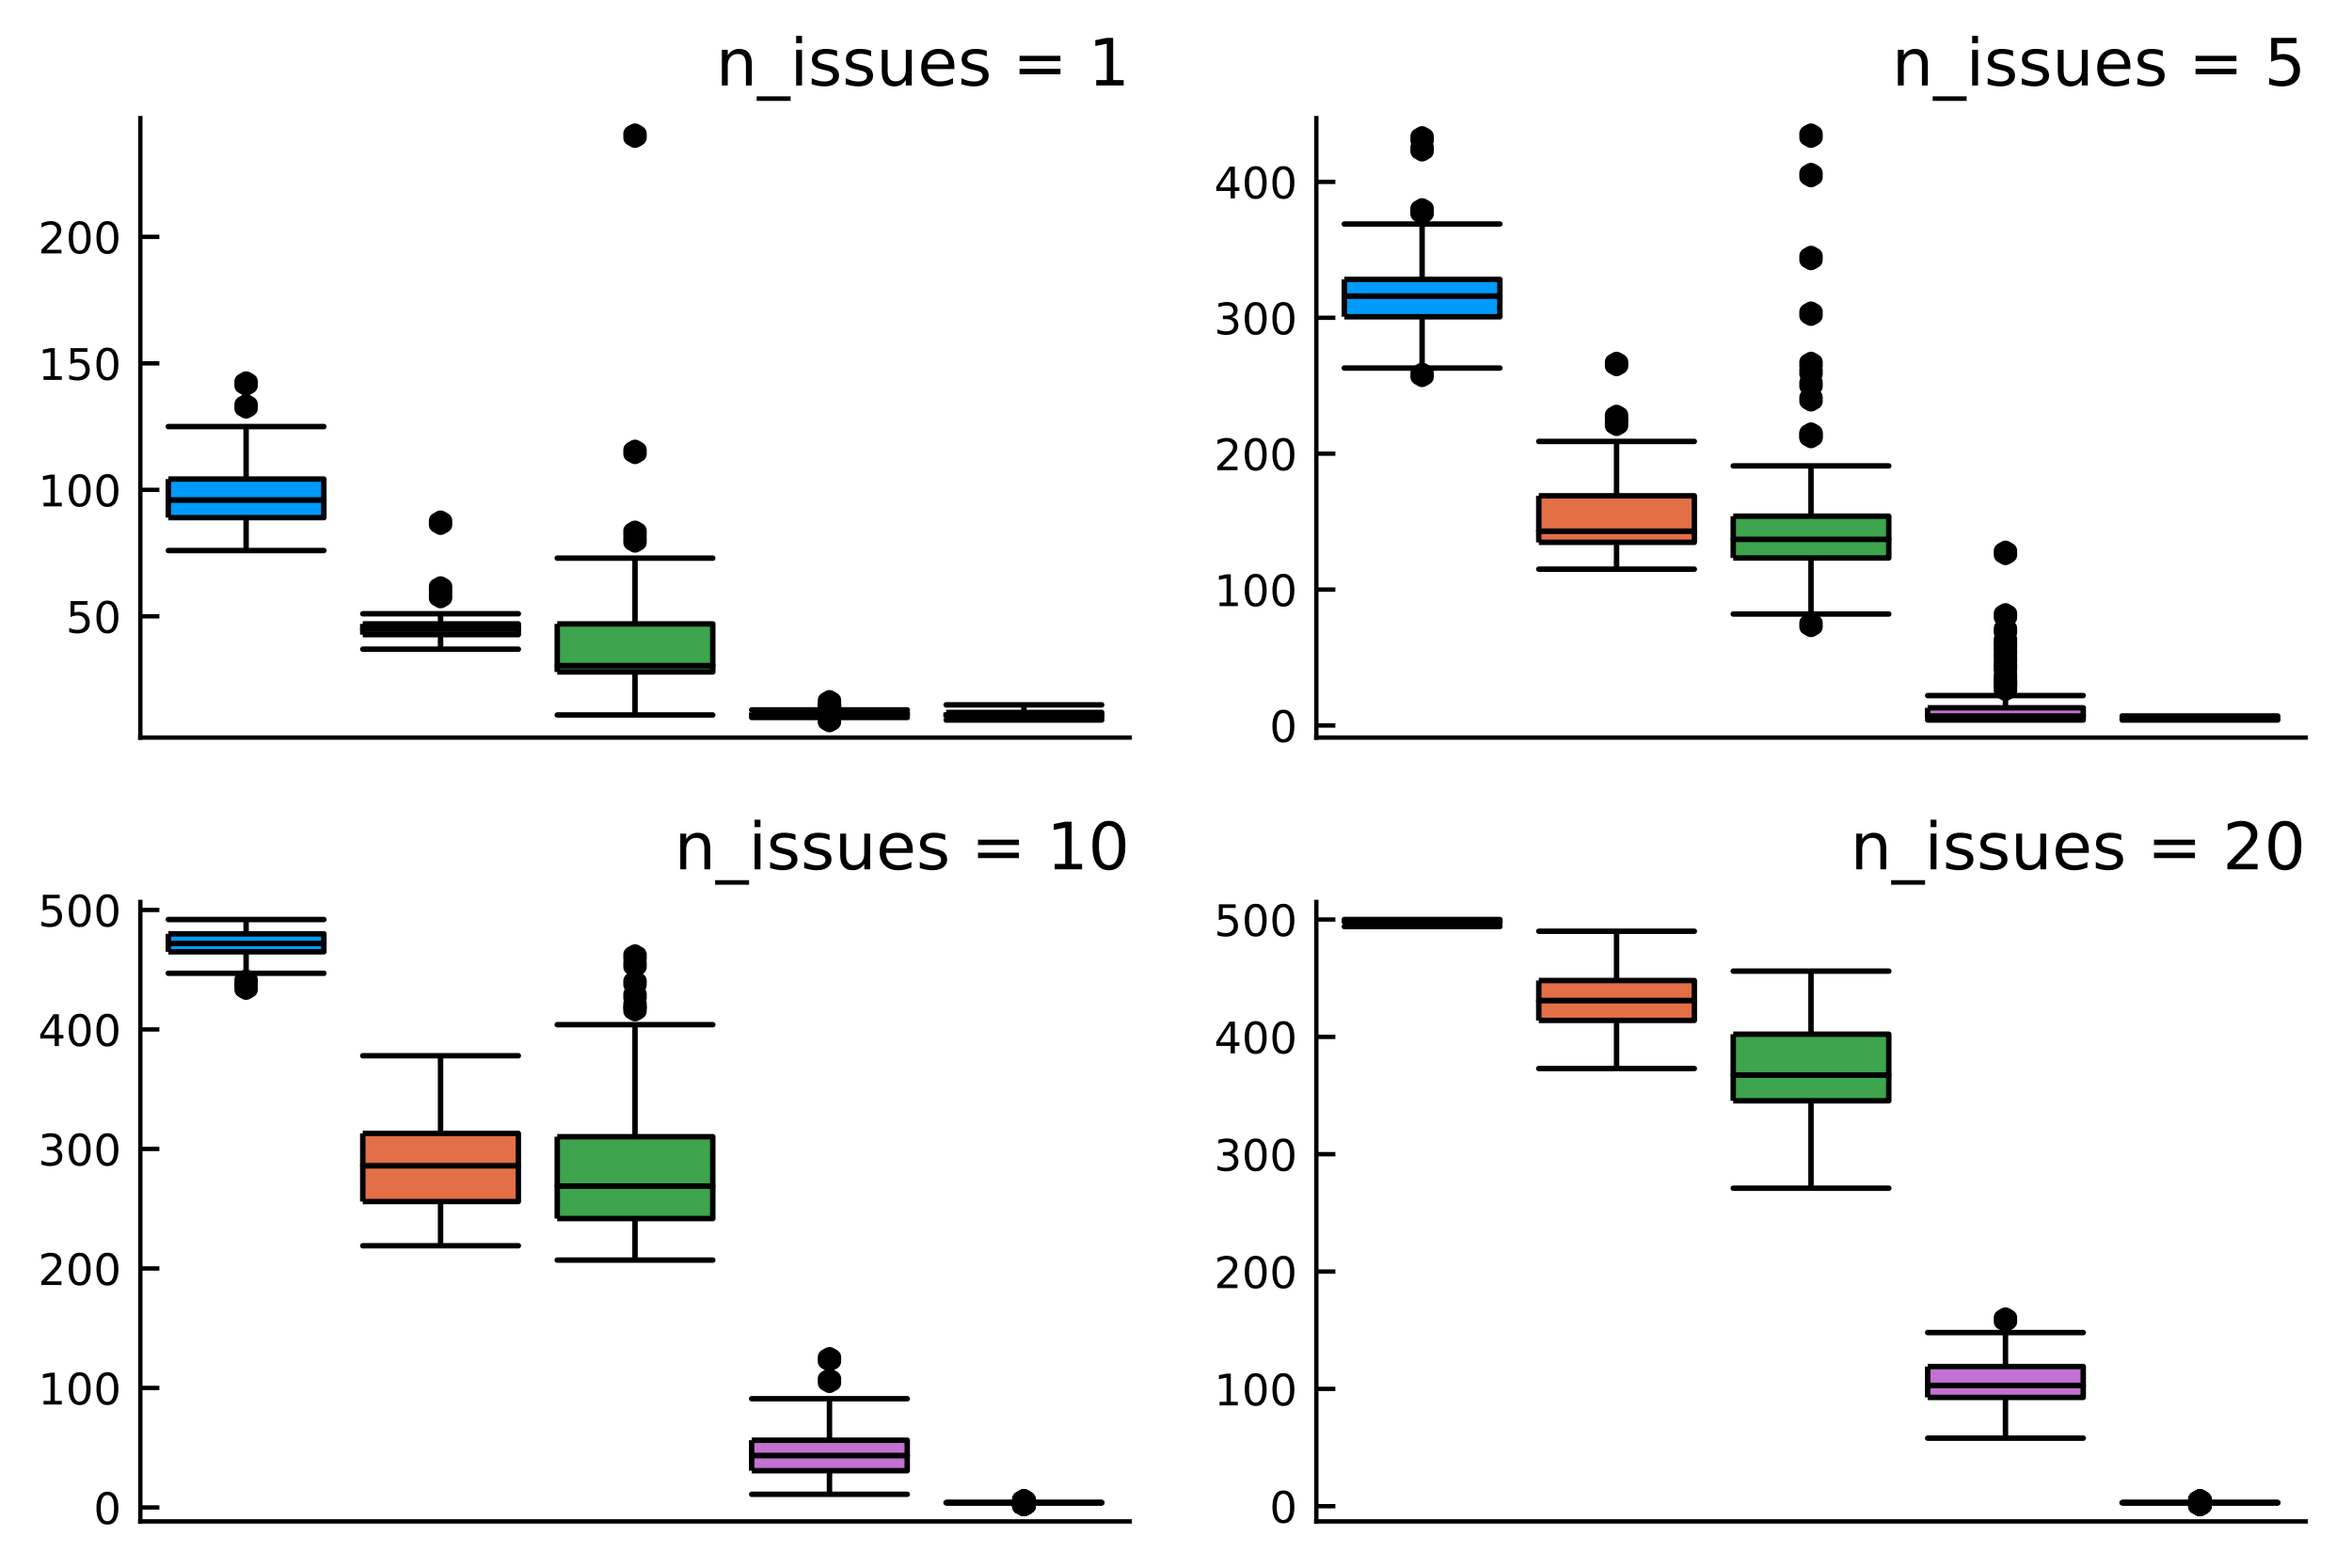 <?xml version="1.0" encoding="UTF-8" standalone="no"?>
<!-- Created with matplotlib (http://matplotlib.org/) -->

<svg
   xmlns:dc="http://purl.org/dc/elements/1.1/"
   xmlns:cc="http://creativecommons.org/ns#"
   xmlns:rdf="http://www.w3.org/1999/02/22-rdf-syntax-ns#"
   xmlns:svg="http://www.w3.org/2000/svg"
   xmlns="http://www.w3.org/2000/svg"
   xmlns:xlink="http://www.w3.org/1999/xlink"
   xmlns:sodipodi="http://sodipodi.sourceforge.net/DTD/sodipodi-0.dtd"
   xmlns:inkscape="http://www.inkscape.org/namespaces/inkscape"
   height="288pt"
   version="1.1"
   viewBox="0 0 432 288"
   width="432pt"
   id="svg1112"
   sodipodi:docname="boxes4.svg"
   inkscape:version="0.92.2 2405546, 2018-03-11"
   inkscape:export-filename="/home/marcelomaciel/Work/Mestrado/Projeto/meu-trabalho/dissertação/ims/boxes4.png"
   inkscape:export-xdpi="96"
   inkscape:export-ydpi="96">
  <sodipodi:namedview
     pagecolor="#ffffff"
     bordercolor="#666666"
     borderopacity="1"
     objecttolerance="10"
     gridtolerance="10"
     guidetolerance="10"
     inkscape:pageopacity="0"
     inkscape:pageshadow="2"
     inkscape:window-width="1600"
     inkscape:window-height="1171"
     id="namedview1114"
     showgrid="false"
     inkscape:zoom="1.6793786"
     inkscape:cx="258.83331"
     inkscape:cy="137.68333"
     inkscape:window-x="128"
     inkscape:window-y="0"
     inkscape:window-maximized="1"
     inkscape:current-layer="axes_2" />
  <defs
     id="defs4">
    <style
       type="text/css"
       id="style2">
*{stroke-linecap:butt;stroke-linejoin:round;}
  </style>
  </defs>
  <g
     id="figure_1">
    <g
       id="patch_1">
      <path
         d="M 0 288  L 432 288  L 432 0  L 0 0  z "
         style="fill:#ffffff;"
         id="path6" />
    </g>
    <g
       id="axes_1">
      <g
         id="patch_2">
        <path
           d="M 25.774 135.496  L 207.496 135.496  L 207.496 21.704  L 25.774 21.704  z "
           style="fill:#ffffff;"
           id="path9" />
      </g>
      <g
         id="patch_3">
        <path
           clip-path="url(#p0965d2470e)"
           d="M 45.203 101.139  L 30.917 101.139  L 59.49 101.139  L 45.203 101.139  L 45.203 95.098  "
           style="fill:#009afa;stroke:#000000;stroke-linejoin:miter;"
           id="path12" />
      </g>
      <g
         id="patch_4">
        <path
           clip-path="url(#p0965d2470e)"
           d="M 30.917 95.098  L 30.917 91.845  L 59.49 91.845  L 59.49 95.098  L 30.917 95.098  "
           style="fill:#009afa;stroke:#000000;stroke-linejoin:miter;"
           id="path15" />
      </g>
      <g
         id="patch_5">
        <path
           clip-path="url(#p0965d2470e)"
           d="M 30.917 88.011  L 30.917 91.845  L 59.49 91.845  L 59.49 88.011  L 30.917 88.011  "
           style="fill:#009afa;stroke:#000000;stroke-linejoin:miter;"
           id="path18" />
      </g>
      <g
         id="patch_6">
        <path
           clip-path="url(#p0965d2470e)"
           d="M 45.203 78.368  L 30.917 78.368  L 59.49 78.368  L 45.203 78.368  L 45.203 88.011  "
           style="fill:#009afa;stroke:#000000;stroke-linejoin:miter;"
           id="path21" />
      </g>
      <g
         id="PathCollection_1">
        <defs
           id="defs25">
          <path
             d="M 0 -0.75  L -0.65 -0.375  L -0.65 0.375  L -0 0.75  L 0.65 0.375  L 0.65 -0.375  z "
             id="m915d7c17b2"
             style="stroke:#000000;stroke-width:3;" />
        </defs>
        <g
           clip-path="url(#p0965d2470e)"
           id="g31">
          <use
             style="fill:#808080;fill-opacity:0.7;stroke:#000000;stroke-width:3;"
             x="45.203"
             xlink:href="#m915d7c17b2"
             y="74.65"
             id="use27" />
          <use
             style="fill:#808080;fill-opacity:0.7;stroke:#000000;stroke-width:3;"
             x="45.203"
             xlink:href="#m915d7c17b2"
             y="70.467"
             id="use29" />
        </g>
      </g>
      <g
         id="matplotlib.axis_1">
        <g
           id="xtick_1" />
        <g
           id="xtick_2" />
        <g
           id="xtick_3" />
        <g
           id="xtick_4" />
        <g
           id="xtick_5" />
      </g>
      <g
         id="matplotlib.axis_2">
        <g
           id="ytick_1">
          <g
             id="line2d_1">
            <defs
               id="defs41">
              <path
                 d="M 0 0  L 3.5 0  "
                 id="m56e18cd582"
                 style="stroke:#000000;stroke-width:0.8;" />
            </defs>
            <g
               id="g45">
              <use
                 style="stroke:#000000;stroke-width:0.8;"
                 x="25.774"
                 xlink:href="#m56e18cd582"
                 y="113.222"
                 id="use43" />
            </g>
          </g>
          <g
             id="text_1">
            <!-- 50 -->
            <defs
               id="defs50">
              <path
                 d="M 10.797 72.906  L 49.516 72.906  L 49.516 64.594  L 19.828 64.594  L 19.828 46.734  Q 21.969 47.469 24.109 47.828  Q 26.266 48.188 28.422 48.188  Q 40.625 48.188 47.75 41.5  Q 54.891 34.812 54.891 23.391  Q 54.891 11.625 47.562 5.094  Q 40.234 -1.422 26.906 -1.422  Q 22.312 -1.422 17.547 -0.641  Q 12.797 0.141 7.719 1.703  L 7.719 11.625  Q 12.109 9.234 16.797 8.062  Q 21.484 6.891 26.703 6.891  Q 35.156 6.891 40.078 11.328  Q 45.016 15.766 45.016 23.391  Q 45.016 31 40.078 35.438  Q 35.156 39.891 26.703 39.891  Q 22.75 39.891 18.812 39.016  Q 14.891 38.141 10.797 36.281  z "
                 id="DejaVuSans-35" />
              <path
                 d="M 31.781 66.406  Q 24.172 66.406 20.328 58.906  Q 16.5 51.422 16.5 36.375  Q 16.5 21.391 20.328 13.891  Q 24.172 6.391 31.781 6.391  Q 39.453 6.391 43.281 13.891  Q 47.125 21.391 47.125 36.375  Q 47.125 51.422 43.281 58.906  Q 39.453 66.406 31.781 66.406  z M 31.781 74.219  Q 44.047 74.219 50.516 64.516  Q 56.984 54.828 56.984 36.375  Q 56.984 17.969 50.516 8.266  Q 44.047 -1.422 31.781 -1.422  Q 19.531 -1.422 13.062 8.266  Q 6.594 17.969 6.594 36.375  Q 6.594 54.828 13.062 64.516  Q 19.531 74.219 31.781 74.219  z "
                 id="DejaVuSans-30" />
            </defs>
            <g
               transform="translate(12.094 116.261)scale(0.08 -0.08)"
               id="g56">
              <use
                 xlink:href="#DejaVuSans-35"
                 id="use52" />
              <use
                 x="63.623"
                 xlink:href="#DejaVuSans-30"
                 id="use54" />
            </g>
          </g>
        </g>
        <g
           id="ytick_2">
          <g
             id="line2d_2">
            <g
               id="g62">
              <use
                 style="stroke:#000000;stroke-width:0.8;"
                 x="25.774"
                 xlink:href="#m56e18cd582"
                 y="89.986"
                 id="use60" />
            </g>
          </g>
          <g
             id="text_2">
            <!-- 100 -->
            <defs
               id="defs66">
              <path
                 d="M 12.406 8.297  L 28.516 8.297  L 28.516 63.922  L 10.984 60.406  L 10.984 69.391  L 28.422 72.906  L 38.281 72.906  L 38.281 8.297  L 54.391 8.297  L 54.391 0  L 12.406 0  z "
                 id="DejaVuSans-31" />
            </defs>
            <g
               transform="translate(7.004 93.025)scale(0.08 -0.08)"
               id="g74">
              <use
                 xlink:href="#DejaVuSans-31"
                 id="use68" />
              <use
                 x="63.623"
                 xlink:href="#DejaVuSans-30"
                 id="use70" />
              <use
                 x="127.246"
                 xlink:href="#DejaVuSans-30"
                 id="use72" />
            </g>
          </g>
        </g>
        <g
           id="ytick_3">
          <g
             id="line2d_3">
            <g
               id="g80">
              <use
                 style="stroke:#000000;stroke-width:0.8;"
                 x="25.774"
                 xlink:href="#m56e18cd582"
                 y="66.75"
                 id="use78" />
            </g>
          </g>
          <g
             id="text_3">
            <!-- 150 -->
            <g
               transform="translate(7.004 69.789)scale(0.08 -0.08)"
               id="g89">
              <use
                 xlink:href="#DejaVuSans-31"
                 id="use83" />
              <use
                 x="63.623"
                 xlink:href="#DejaVuSans-35"
                 id="use85" />
              <use
                 x="127.246"
                 xlink:href="#DejaVuSans-30"
                 id="use87" />
            </g>
          </g>
        </g>
        <g
           id="ytick_4">
          <g
             id="line2d_4">
            <g
               id="g95">
              <use
                 style="stroke:#000000;stroke-width:0.8;"
                 x="25.774"
                 xlink:href="#m56e18cd582"
                 y="43.513"
                 id="use93" />
            </g>
          </g>
          <g
             id="text_4">
            <!-- 200 -->
            <defs
               id="defs99">
              <path
                 d="M 19.188 8.297  L 53.609 8.297  L 53.609 0  L 7.328 0  L 7.328 8.297  Q 12.938 14.109 22.625 23.891  Q 32.328 33.688 34.812 36.531  Q 39.547 41.844 41.422 45.531  Q 43.312 49.219 43.312 52.781  Q 43.312 58.594 39.234 62.25  Q 35.156 65.922 28.609 65.922  Q 23.969 65.922 18.812 64.312  Q 13.672 62.703 7.812 59.422  L 7.812 69.391  Q 13.766 71.781 18.938 73  Q 24.125 74.219 28.422 74.219  Q 39.75 74.219 46.484 68.547  Q 53.219 62.891 53.219 53.422  Q 53.219 48.922 51.531 44.891  Q 49.859 40.875 45.406 35.406  Q 44.188 33.984 37.641 27.219  Q 31.109 20.453 19.188 8.297  z "
                 id="DejaVuSans-32" />
            </defs>
            <g
               transform="translate(7.004 46.553)scale(0.08 -0.08)"
               id="g107">
              <use
                 xlink:href="#DejaVuSans-32"
                 id="use101" />
              <use
                 x="63.623"
                 xlink:href="#DejaVuSans-30"
                 id="use103" />
              <use
                 x="127.246"
                 xlink:href="#DejaVuSans-30"
                 id="use105" />
            </g>
          </g>
        </g>
      </g>
      <g
         id="patch_7">
        <path
           clip-path="url(#p0965d2470e)"
           d="M 80.919 119.263  L 66.633 119.263  L 95.206 119.263  L 80.919 119.263  L 80.919 116.591  "
           style="fill:#e36f47;stroke:#000000;stroke-linejoin:miter;"
           id="path112" />
      </g>
      <g
         id="patch_8">
        <path
           clip-path="url(#p0965d2470e)"
           d="M 66.633 116.591  L 66.633 115.545  L 95.206 115.545  L 95.206 116.591  L 66.633 116.591  "
           style="fill:#e36f47;stroke:#000000;stroke-linejoin:miter;"
           id="path115" />
      </g>
      <g
         id="patch_9">
        <path
           clip-path="url(#p0965d2470e)"
           d="M 66.633 114.616  L 66.633 115.545  L 95.206 115.545  L 95.206 114.616  L 66.633 114.616  "
           style="fill:#e36f47;stroke:#000000;stroke-linejoin:miter;"
           id="path118" />
      </g>
      <g
         id="patch_10">
        <path
           clip-path="url(#p0965d2470e)"
           d="M 80.919 112.757  L 66.633 112.757  L 95.206 112.757  L 80.919 112.757  L 80.919 114.616  "
           style="fill:#e36f47;stroke:#000000;stroke-linejoin:miter;"
           id="path121" />
      </g>
      <g
         id="PathCollection_2">
        <g
           clip-path="url(#p0965d2470e)"
           id="g130">
          <use
             style="fill:#808080;fill-opacity:0.7;stroke:#000000;stroke-width:3;"
             x="80.919"
             xlink:href="#m915d7c17b2"
             y="108.11"
             id="use124" />
          <use
             style="fill:#808080;fill-opacity:0.7;stroke:#000000;stroke-width:3;"
             x="80.919"
             xlink:href="#m915d7c17b2"
             y="96.027"
             id="use126" />
          <use
             style="fill:#808080;fill-opacity:0.7;stroke:#000000;stroke-width:3;"
             x="80.919"
             xlink:href="#m915d7c17b2"
             y="109.504"
             id="use128" />
        </g>
      </g>
      <g
         id="patch_11">
        <path
           d="M 25.774 135.496  L 25.774 21.704  "
           style="fill:none;stroke:#000000;stroke-linecap:square;stroke-linejoin:miter;stroke-width:0.8;"
           id="path133" />
      </g>
      <g
         id="patch_12">
        <path
           d="M 25.774 135.496  L 207.496 135.496  "
           style="fill:none;stroke:#000000;stroke-linecap:square;stroke-linejoin:miter;stroke-width:0.8;"
           id="path136" />
      </g>
      <g
         id="patch_13">
        <path
           clip-path="url(#p0965d2470e)"
           d="M 116.635 131.346  L 102.349 131.346  L 130.921 131.346  L 116.635 131.346  L 116.635 123.446  "
           style="fill:#3ea44e;stroke:#000000;stroke-linejoin:miter;"
           id="path139" />
      </g>
      <g
         id="patch_14">
        <path
           clip-path="url(#p0965d2470e)"
           d="M 102.349 123.446  L 102.349 122.284  L 130.921 122.284  L 130.921 123.446  L 102.349 123.446  "
           style="fill:#3ea44e;stroke:#000000;stroke-linejoin:miter;"
           id="path142" />
      </g>
      <g
         id="patch_15">
        <path
           clip-path="url(#p0965d2470e)"
           d="M 102.349 114.616  L 102.349 122.284  L 130.921 122.284  L 130.921 114.616  L 102.349 114.616  "
           style="fill:#3ea44e;stroke:#000000;stroke-linejoin:miter;"
           id="path145" />
      </g>
      <g
         id="patch_16">
        <path
           clip-path="url(#p0965d2470e)"
           d="M 116.635 102.533  L 102.349 102.533  L 130.921 102.533  L 116.635 102.533  L 116.635 114.616  "
           style="fill:#3ea44e;stroke:#000000;stroke-linejoin:miter;"
           id="path148" />
      </g>
      <g
         id="text_5">
        <!-- n_issues = 1 -->
        <defs
           id="defs159">
          <path
             d="M 54.891 33.016  L 54.891 0  L 45.906 0  L 45.906 32.719  Q 45.906 40.484 42.875 44.328  Q 39.844 48.188 33.797 48.188  Q 26.516 48.188 22.312 43.547  Q 18.109 38.922 18.109 30.906  L 18.109 0  L 9.078 0  L 9.078 54.688  L 18.109 54.688  L 18.109 46.188  Q 21.344 51.125 25.703 53.562  Q 30.078 56 35.797 56  Q 45.219 56 50.047 50.172  Q 54.891 44.344 54.891 33.016  z "
             id="DejaVuSans-6e" />
          <path
             d="M 50.984 -16.609  L 50.984 -23.578  L -0.984 -23.578  L -0.984 -16.609  z "
             id="DejaVuSans-5f" />
          <path
             d="M 9.422 54.688  L 18.406 54.688  L 18.406 0  L 9.422 0  z M 9.422 75.984  L 18.406 75.984  L 18.406 64.594  L 9.422 64.594  z "
             id="DejaVuSans-69" />
          <path
             d="M 44.281 53.078  L 44.281 44.578  Q 40.484 46.531 36.375 47.5  Q 32.281 48.484 27.875 48.484  Q 21.188 48.484 17.844 46.438  Q 14.5 44.391 14.5 40.281  Q 14.5 37.156 16.891 35.375  Q 19.281 33.594 26.516 31.984  L 29.594 31.297  Q 39.156 29.25 43.188 25.516  Q 47.219 21.781 47.219 15.094  Q 47.219 7.469 41.188 3.016  Q 35.156 -1.422 24.609 -1.422  Q 20.219 -1.422 15.453 -0.562  Q 10.688 0.297 5.422 2  L 5.422 11.281  Q 10.406 8.688 15.234 7.391  Q 20.062 6.109 24.812 6.109  Q 31.156 6.109 34.562 8.281  Q 37.984 10.453 37.984 14.406  Q 37.984 18.062 35.516 20.016  Q 33.062 21.969 24.703 23.781  L 21.578 24.516  Q 13.234 26.266 9.516 29.906  Q 5.812 33.547 5.812 39.891  Q 5.812 47.609 11.281 51.797  Q 16.75 56 26.812 56  Q 31.781 56 36.172 55.266  Q 40.578 54.547 44.281 53.078  z "
             id="DejaVuSans-73" />
          <path
             d="M 8.5 21.578  L 8.5 54.688  L 17.484 54.688  L 17.484 21.922  Q 17.484 14.156 20.5 10.266  Q 23.531 6.391 29.594 6.391  Q 36.859 6.391 41.078 11.031  Q 45.312 15.672 45.312 23.688  L 45.312 54.688  L 54.297 54.688  L 54.297 0  L 45.312 0  L 45.312 8.406  Q 42.047 3.422 37.719 1  Q 33.406 -1.422 27.688 -1.422  Q 18.266 -1.422 13.375 4.438  Q 8.5 10.297 8.5 21.578  z M 31.109 56  z "
             id="DejaVuSans-75" />
          <path
             d="M 56.203 29.594  L 56.203 25.203  L 14.891 25.203  Q 15.484 15.922 20.484 11.062  Q 25.484 6.203 34.422 6.203  Q 39.594 6.203 44.453 7.469  Q 49.312 8.734 54.109 11.281  L 54.109 2.781  Q 49.266 0.734 44.188 -0.344  Q 39.109 -1.422 33.891 -1.422  Q 20.797 -1.422 13.156 6.188  Q 5.516 13.812 5.516 26.812  Q 5.516 40.234 12.766 48.109  Q 20.016 56 32.328 56  Q 43.359 56 49.781 48.891  Q 56.203 41.797 56.203 29.594  z M 47.219 32.234  Q 47.125 39.594 43.094 43.984  Q 39.062 48.391 32.422 48.391  Q 24.906 48.391 20.391 44.141  Q 15.875 39.891 15.188 32.172  z "
             id="DejaVuSans-65" />
          <path
             id="DejaVuSans-20" />
          <path
             d="M 10.594 45.406  L 73.188 45.406  L 73.188 37.203  L 10.594 37.203  z M 10.594 25.484  L 73.188 25.484  L 73.188 17.188  L 10.594 17.188  z "
             id="DejaVuSans-3d" />
        </defs>
        <g
           transform="translate(131.497 15.704)scale(0.12 -0.12)"
           id="g185">
          <use
             xlink:href="#DejaVuSans-6e"
             id="use161" />
          <use
             x="63.379"
             xlink:href="#DejaVuSans-5f"
             id="use163" />
          <use
             x="113.379"
             xlink:href="#DejaVuSans-69"
             id="use165" />
          <use
             x="141.162"
             xlink:href="#DejaVuSans-73"
             id="use167" />
          <use
             x="193.262"
             xlink:href="#DejaVuSans-73"
             id="use169" />
          <use
             x="245.361"
             xlink:href="#DejaVuSans-75"
             id="use171" />
          <use
             x="308.74"
             xlink:href="#DejaVuSans-65"
             id="use173" />
          <use
             x="370.264"
             xlink:href="#DejaVuSans-73"
             id="use175" />
          <use
             x="422.363"
             xlink:href="#DejaVuSans-20"
             id="use177" />
          <use
             x="454.15"
             xlink:href="#DejaVuSans-3d"
             id="use179" />
          <use
             x="537.939"
             xlink:href="#DejaVuSans-20"
             id="use181" />
          <use
             x="569.727"
             xlink:href="#DejaVuSans-31"
             id="use183" />
        </g>
      </g>
      <g
         id="PathCollection_3">
        <defs
           id="defs189">
          <path
             d="M 0 -0.75  L -0.65 -0.375  L -0.65 0.375  L -0 0.75  L 0.65 0.375  L 0.65 -0.375  z "
             id="C0_0_0df89542c3" />
        </defs>
        <g
           clip-path="url(#p0965d2470e)"
           id="g193">
          <use
             style="fill:#808080;fill-opacity:0.7;stroke:#000000;stroke-width:3;"
             x="116.635"
             xlink:href="#C0_0_0df89542c3"
             y="24.924"
             id="use191" />
        </g>
        <g
           clip-path="url(#p0965d2470e)"
           id="g197">
          <use
             style="fill:#808080;fill-opacity:0.7;stroke:#000000;stroke-width:3;"
             x="116.635"
             xlink:href="#C0_0_0df89542c3"
             y="99.28"
             id="use195" />
        </g>
        <g
           clip-path="url(#p0965d2470e)"
           id="g201">
          <use
             style="fill:#808080;fill-opacity:0.7;stroke:#000000;stroke-width:3;"
             x="116.635"
             xlink:href="#C0_0_0df89542c3"
             y="97.886"
             id="use199" />
        </g>
        <g
           clip-path="url(#p0965d2470e)"
           id="g205">
          <use
             style="fill:#808080;fill-opacity:0.7;stroke:#000000;stroke-width:3;"
             x="116.635"
             xlink:href="#C0_0_0df89542c3"
             y="83.015"
             id="use203" />
        </g>
      </g>
      <g
         id="patch_17">
        <path
           clip-path="url(#p0965d2470e)"
           d="M 152.351 131.811  L 138.064 131.811  L 166.637 131.811  L 152.351 131.811  L 152.351 131.346  "
           style="fill:#c371d2;stroke:#000000;stroke-linejoin:miter;"
           id="path208" />
      </g>
      <g
         id="patch_18">
        <path
           clip-path="url(#p0965d2470e)"
           d="M 138.064 131.346  L 138.064 131.346  L 166.637 131.346  L 166.637 131.346  L 138.064 131.346  "
           style="fill:#c371d2;stroke:#000000;stroke-linejoin:miter;"
           id="path211" />
      </g>
      <g
         id="patch_19">
        <path
           clip-path="url(#p0965d2470e)"
           d="M 138.064 130.881  L 138.064 131.346  L 166.637 131.346  L 166.637 130.881  L 138.064 130.881  "
           style="fill:#c371d2;stroke:#000000;stroke-linejoin:miter;"
           id="path214" />
      </g>
      <g
         id="patch_20">
        <path
           clip-path="url(#p0965d2470e)"
           d="M 152.351 130.417  L 138.064 130.417  L 166.637 130.417  L 152.351 130.417  L 152.351 130.881  "
           style="fill:#c371d2;stroke:#000000;stroke-linejoin:miter;"
           id="path217" />
      </g>
      <g
         id="PathCollection_4">
        <g
           clip-path="url(#p0965d2470e)"
           id="g230">
          <use
             style="fill:#808080;fill-opacity:0.7;stroke:#000000;stroke-width:3;"
             x="152.351"
             xlink:href="#m915d7c17b2"
             y="129.952"
             id="use220" />
          <use
             style="fill:#808080;fill-opacity:0.7;stroke:#000000;stroke-width:3;"
             x="152.351"
             xlink:href="#m915d7c17b2"
             y="129.952"
             id="use222" />
          <use
             style="fill:#808080;fill-opacity:0.7;stroke:#000000;stroke-width:3;"
             x="152.351"
             xlink:href="#m915d7c17b2"
             y="132.276"
             id="use224" />
          <use
             style="fill:#808080;fill-opacity:0.7;stroke:#000000;stroke-width:3;"
             x="152.351"
             xlink:href="#m915d7c17b2"
             y="129.022"
             id="use226" />
          <use
             style="fill:#808080;fill-opacity:0.7;stroke:#000000;stroke-width:3;"
             x="152.351"
             xlink:href="#m915d7c17b2"
             y="129.952"
             id="use228" />
        </g>
      </g>
      <g
         id="patch_21">
        <path
           clip-path="url(#p0965d2470e)"
           d="M 188.067 132.276  L 173.78 132.276  L 202.353 132.276  L 188.067 132.276  L 188.067 131.811  "
           style="fill:#ac8e18;stroke:#000000;stroke-linejoin:miter;"
           id="path233" />
      </g>
      <g
         id="patch_22">
        <path
           clip-path="url(#p0965d2470e)"
           d="M 173.78 131.811  L 173.78 131.346  L 202.353 131.346  L 202.353 131.811  L 173.78 131.811  "
           style="fill:#ac8e18;stroke:#000000;stroke-linejoin:miter;"
           id="path236" />
      </g>
      <g
         id="patch_23">
        <path
           clip-path="url(#p0965d2470e)"
           d="M 173.78 130.881  L 173.78 131.346  L 202.353 131.346  L 202.353 130.881  L 173.78 130.881  "
           style="fill:#ac8e18;stroke:#000000;stroke-linejoin:miter;"
           id="path239" />
      </g>
      <g
         id="patch_24">
        <path
           clip-path="url(#p0965d2470e)"
           d="M 188.067 129.487  L 173.78 129.487  L 202.353 129.487  L 188.067 129.487  L 188.067 130.881  "
           style="fill:#ac8e18;stroke:#000000;stroke-linejoin:miter;"
           id="path242" />
      </g>
      <g
         id="PathCollection_5" />
    </g>
    <g
       id="axes_2">
      <g
         id="patch_25">
        <path
           d="M 241.774 135.496  L 423.496 135.496  L 423.496 21.704  L 241.774 21.704  z "
           style="fill:#ffffff;"
           id="path247" />
      </g>
      <g
         id="patch_26">
        <path
           clip-path="url(#p6173fb3e0f)"
           d="M 261.203 67.615  L 246.917 67.615  L 275.49 67.615  L 261.203 67.615  L 261.203 58.191  "
           style="fill:#009afa;stroke:#000000;stroke-linejoin:miter;"
           id="path250" />
      </g>
      <g
         id="patch_27">
        <path
           clip-path="url(#p6173fb3e0f)"
           d="M 246.917 58.191  L 246.917 54.384  L 275.49 54.384  L 275.49 58.191  L 246.917 58.191  "
           style="fill:#009afa;stroke:#000000;stroke-linejoin:miter;"
           id="path253" />
      </g>
      <g
         id="patch_28">
        <path
           clip-path="url(#p6173fb3e0f)"
           d="M 246.917 51.325  L 246.917 54.384  L 275.49 54.384  L 275.49 51.325  L 246.917 51.325  "
           style="fill:#009afa;stroke:#000000;stroke-linejoin:miter;"
           id="path256" />
      </g>
      <g
         id="patch_29">
        <path
           clip-path="url(#p6173fb3e0f)"
           d="M 261.203 41.152  L 246.917 41.152  L 275.49 41.152  L 261.203 41.152  L 261.203 51.325  "
           style="fill:#009afa;stroke:#000000;stroke-linejoin:miter;"
           id="path259" />
      </g>
      <g
         id="PathCollection_6">
        <g
           clip-path="url(#p6173fb3e0f)"
           id="g272">
          <use
             style="fill:#808080;fill-opacity:0.7;stroke:#000000;stroke-width:3;"
             x="261.203"
             xlink:href="#m915d7c17b2"
             y="38.655"
             id="use262" />
          <use
             style="fill:#808080;fill-opacity:0.7;stroke:#000000;stroke-width:3;"
             x="261.203"
             xlink:href="#m915d7c17b2"
             y="27.421"
             id="use264" />
          <use
             style="fill:#808080;fill-opacity:0.7;stroke:#000000;stroke-width:3;"
             x="261.203"
             xlink:href="#m915d7c17b2"
             y="25.424"
             id="use266" />
          <use
             style="fill:#808080;fill-opacity:0.7;stroke:#000000;stroke-width:3;"
             x="261.203"
             xlink:href="#m915d7c17b2"
             y="38.905"
             id="use268" />
          <use
             style="fill:#808080;fill-opacity:0.7;stroke:#000000;stroke-width:3;"
             x="261.203"
             xlink:href="#m915d7c17b2"
             y="68.864"
             id="use270" />
        </g>
      </g>
      <g
         id="matplotlib.axis_3">
        <g
           id="xtick_6" />
        <g
           id="xtick_7" />
        <g
           id="xtick_8" />
        <g
           id="xtick_9" />
        <g
           id="xtick_10" />
      </g>
      <g
         id="matplotlib.axis_4">
        <g
           id="ytick_5">
          <g
             id="line2d_5">
            <g
               id="g283">
              <use
                 style="stroke:#000000;stroke-width:0.8;"
                 x="241.774"
                 xlink:href="#m56e18cd582"
                 y="133.274"
                 id="use281" />
            </g>
          </g>
          <g
             id="text_6">
            <!-- 0 -->
            <g
               transform="translate(233.184 136.314)scale(0.08 -0.08)"
               id="g288">
              <use
                 xlink:href="#DejaVuSans-30"
                 id="use286" />
            </g>
          </g>
        </g>
        <g
           id="ytick_6">
          <g
             id="line2d_6">
            <g
               id="g294">
              <use
                 style="stroke:#000000;stroke-width:0.8;"
                 x="241.774"
                 xlink:href="#m56e18cd582"
                 y="108.309"
                 id="use292" />
            </g>
          </g>
          <g
             id="text_7">
            <!-- 100 -->
            <g
               transform="translate(223.004 111.348)scale(0.08 -0.08)"
               id="g303">
              <use
                 xlink:href="#DejaVuSans-31"
                 id="use297" />
              <use
                 x="63.623"
                 xlink:href="#DejaVuSans-30"
                 id="use299" />
              <use
                 x="127.246"
                 xlink:href="#DejaVuSans-30"
                 id="use301" />
            </g>
          </g>
        </g>
        <g
           id="ytick_7">
          <g
             id="line2d_7">
            <g
               id="g309">
              <use
                 style="stroke:#000000;stroke-width:0.8;"
                 x="241.774"
                 xlink:href="#m56e18cd582"
                 y="83.343"
                 id="use307" />
            </g>
          </g>
          <g
             id="text_8">
            <!-- 200 -->
            <g
               transform="translate(223.004 86.383)scale(0.08 -0.08)"
               id="g318">
              <use
                 xlink:href="#DejaVuSans-32"
                 id="use312" />
              <use
                 x="63.623"
                 xlink:href="#DejaVuSans-30"
                 id="use314" />
              <use
                 x="127.246"
                 xlink:href="#DejaVuSans-30"
                 id="use316" />
            </g>
          </g>
        </g>
        <g
           id="ytick_8">
          <g
             id="line2d_8">
            <g
               id="g324">
              <use
                 style="stroke:#000000;stroke-width:0.8;"
                 x="241.774"
                 xlink:href="#m56e18cd582"
                 y="58.378"
                 id="use322" />
            </g>
          </g>
          <g
             id="text_9">
            <!-- 300 -->
            <defs
               id="defs328">
              <path
                 d="M 40.578 39.312  Q 47.656 37.797 51.625 33  Q 55.609 28.219 55.609 21.188  Q 55.609 10.406 48.188 4.484  Q 40.766 -1.422 27.094 -1.422  Q 22.516 -1.422 17.656 -0.516  Q 12.797 0.391 7.625 2.203  L 7.625 11.719  Q 11.719 9.328 16.594 8.109  Q 21.484 6.891 26.812 6.891  Q 36.078 6.891 40.938 10.547  Q 45.797 14.203 45.797 21.188  Q 45.797 27.641 41.281 31.266  Q 36.766 34.906 28.719 34.906  L 20.219 34.906  L 20.219 43.016  L 29.109 43.016  Q 36.375 43.016 40.234 45.922  Q 44.094 48.828 44.094 54.297  Q 44.094 59.906 40.109 62.906  Q 36.141 65.922 28.719 65.922  Q 24.656 65.922 20.016 65.031  Q 15.375 64.156 9.812 62.312  L 9.812 71.094  Q 15.438 72.656 20.344 73.438  Q 25.25 74.219 29.594 74.219  Q 40.828 74.219 47.359 69.109  Q 53.906 64.016 53.906 55.328  Q 53.906 49.266 50.438 45.094  Q 46.969 40.922 40.578 39.312  z "
                 id="DejaVuSans-33" />
            </defs>
            <g
               transform="translate(223.004 61.417)scale(0.08 -0.08)"
               id="g336">
              <use
                 xlink:href="#DejaVuSans-33"
                 id="use330" />
              <use
                 x="63.623"
                 xlink:href="#DejaVuSans-30"
                 id="use332" />
              <use
                 x="127.246"
                 xlink:href="#DejaVuSans-30"
                 id="use334" />
            </g>
          </g>
        </g>
        <g
           id="ytick_9">
          <g
             id="line2d_9">
            <g
               id="g342">
              <use
                 style="stroke:#000000;stroke-width:0.8;"
                 x="241.774"
                 xlink:href="#m56e18cd582"
                 y="33.413"
                 id="use340" />
            </g>
          </g>
          <g
             id="text_10">
            <!-- 400 -->
            <defs
               id="defs346">
              <path
                 d="M 37.797 64.312  L 12.891 25.391  L 37.797 25.391  z M 35.203 72.906  L 47.609 72.906  L 47.609 25.391  L 58.016 25.391  L 58.016 17.188  L 47.609 17.188  L 47.609 0  L 37.797 0  L 37.797 17.188  L 4.891 17.188  L 4.891 26.703  z "
                 id="DejaVuSans-34" />
            </defs>
            <g
               transform="translate(223.004 36.452)scale(0.08 -0.08)"
               id="g354">
              <use
                 xlink:href="#DejaVuSans-34"
                 id="use348" />
              <use
                 x="63.623"
                 xlink:href="#DejaVuSans-30"
                 id="use350" />
              <use
                 x="127.246"
                 xlink:href="#DejaVuSans-30"
                 id="use352" />
            </g>
          </g>
        </g>
      </g>
      <g
         id="patch_30">
        <path
           clip-path="url(#p6173fb3e0f)"
           d="M 296.919 104.564  L 282.633 104.564  L 311.206 104.564  L 296.919 104.564  L 296.919 99.633  "
           style="fill:#e36f47;stroke:#000000;stroke-linejoin:miter;"
           id="path359" />
      </g>
      <g
         id="patch_31">
        <path
           clip-path="url(#p6173fb3e0f)"
           d="M 282.633 99.633  L 282.633 97.574  L 311.206 97.574  L 311.206 99.633  L 282.633 99.633  "
           style="fill:#e36f47;stroke:#000000;stroke-linejoin:miter;"
           id="path362" />
      </g>
      <g
         id="patch_32">
        <path
           clip-path="url(#p6173fb3e0f)"
           d="M 282.633 91.083  L 282.633 97.574  L 311.206 97.574  L 311.206 91.083  L 282.633 91.083  "
           style="fill:#e36f47;stroke:#000000;stroke-linejoin:miter;"
           id="path365" />
      </g>
      <g
         id="patch_33">
        <path
           clip-path="url(#p6173fb3e0f)"
           d="M 296.919 81.097  L 282.633 81.097  L 311.206 81.097  L 296.919 81.097  L 296.919 91.083  "
           style="fill:#e36f47;stroke:#000000;stroke-linejoin:miter;"
           id="path368" />
      </g>
      <g
         id="PathCollection_7">
        <g
           clip-path="url(#p6173fb3e0f)"
           id="g377">
          <use
             style="fill:#808080;fill-opacity:0.7;stroke:#000000;stroke-width:3;"
             x="296.919"
             xlink:href="#m915d7c17b2"
             y="76.603"
             id="use371" />
          <use
             style="fill:#808080;fill-opacity:0.7;stroke:#000000;stroke-width:3;"
             x="296.919"
             xlink:href="#m915d7c17b2"
             y="66.866"
             id="use373" />
          <use
             style="fill:#808080;fill-opacity:0.7;stroke:#000000;stroke-width:3;"
             x="296.919"
             xlink:href="#m915d7c17b2"
             y="77.851"
             id="use375" />
        </g>
      </g>
      <g
         id="patch_34">
        <path
           d="M 241.774 135.496  L 241.774 21.704  "
           style="fill:none;stroke:#000000;stroke-linecap:square;stroke-linejoin:miter;stroke-width:0.8;"
           id="path380" />
      </g>
      <g
         id="patch_35">
        <path
           d="M 241.774 135.496  L 423.496 135.496  "
           style="fill:none;stroke:#000000;stroke-linecap:square;stroke-linejoin:miter;stroke-width:0.8;"
           id="path383" />
      </g>
      <g
         id="patch_36">
        <path
           clip-path="url(#p6173fb3e0f)"
           d="M 332.635 112.803  L 318.349 112.803  L 346.921 112.803  L 332.635 112.803  L 332.635 102.504  "
           style="fill:#3ea44e;stroke:#000000;stroke-linejoin:miter;"
           id="path386" />
      </g>
      <g
         id="patch_37">
        <path
           clip-path="url(#p6173fb3e0f)"
           d="M 318.349 102.504  L 318.349 99.072  L 346.921 99.072  L 346.921 102.504  L 318.349 102.504  "
           style="fill:#3ea44e;stroke:#000000;stroke-linejoin:miter;"
           id="path389" />
      </g>
      <g
         id="patch_38">
        <path
           clip-path="url(#p6173fb3e0f)"
           d="M 318.349 94.827  L 318.349 99.072  L 346.921 99.072  L 346.921 94.827  L 318.349 94.827  "
           style="fill:#3ea44e;stroke:#000000;stroke-linejoin:miter;"
           id="path392" />
      </g>
      <g
         id="patch_39">
        <path
           clip-path="url(#p6173fb3e0f)"
           d="M 332.635 85.59  L 318.349 85.59  L 346.921 85.59  L 332.635 85.59  L 332.635 94.827  "
           style="fill:#3ea44e;stroke:#000000;stroke-linejoin:miter;"
           id="path395" />
      </g>
      <g
         id="text_11">
        <!-- n_issues = 5 -->
        <g
           transform="translate(347.497 15.704)scale(0.12 -0.12)"
           id="g422">
          <use
             xlink:href="#DejaVuSans-6e"
             id="use398" />
          <use
             x="63.379"
             xlink:href="#DejaVuSans-5f"
             id="use400" />
          <use
             x="113.379"
             xlink:href="#DejaVuSans-69"
             id="use402" />
          <use
             x="141.162"
             xlink:href="#DejaVuSans-73"
             id="use404" />
          <use
             x="193.262"
             xlink:href="#DejaVuSans-73"
             id="use406" />
          <use
             x="245.361"
             xlink:href="#DejaVuSans-75"
             id="use408" />
          <use
             x="308.74"
             xlink:href="#DejaVuSans-65"
             id="use410" />
          <use
             x="370.264"
             xlink:href="#DejaVuSans-73"
             id="use412" />
          <use
             x="422.363"
             xlink:href="#DejaVuSans-20"
             id="use414" />
          <use
             x="454.15"
             xlink:href="#DejaVuSans-3d"
             id="use416" />
          <use
             x="537.939"
             xlink:href="#DejaVuSans-20"
             id="use418" />
          <use
             x="569.727"
             xlink:href="#DejaVuSans-35"
             id="use420" />
        </g>
      </g>
      <g
         id="PathCollection_8">
        <g
           clip-path="url(#p6173fb3e0f)"
           id="g447">
          <use
             style="fill:#808080;fill-opacity:0.7;stroke:#000000;stroke-width:3;"
             x="332.635"
             xlink:href="#m915d7c17b2"
             y="79.848"
             id="use425" />
          <use
             style="fill:#808080;fill-opacity:0.7;stroke:#000000;stroke-width:3;"
             x="332.635"
             xlink:href="#m915d7c17b2"
             y="66.866"
             id="use427" />
          <use
             style="fill:#808080;fill-opacity:0.7;stroke:#000000;stroke-width:3;"
             x="332.635"
             xlink:href="#m915d7c17b2"
             y="80.098"
             id="use429" />
          <use
             style="fill:#808080;fill-opacity:0.7;stroke:#000000;stroke-width:3;"
             x="332.635"
             xlink:href="#m915d7c17b2"
             y="68.364"
             id="use431" />
          <use
             style="fill:#808080;fill-opacity:0.7;stroke:#000000;stroke-width:3;"
             x="332.635"
             xlink:href="#m915d7c17b2"
             y="114.8"
             id="use433" />
          <use
             style="fill:#808080;fill-opacity:0.7;stroke:#000000;stroke-width:3;"
             x="332.635"
             xlink:href="#m915d7c17b2"
             y="70.611"
             id="use435" />
          <use
             style="fill:#808080;fill-opacity:0.7;stroke:#000000;stroke-width:3;"
             x="332.635"
             xlink:href="#m915d7c17b2"
             y="47.393"
             id="use437" />
          <use
             style="fill:#808080;fill-opacity:0.7;stroke:#000000;stroke-width:3;"
             x="332.635"
             xlink:href="#m915d7c17b2"
             y="57.629"
             id="use439" />
          <use
             style="fill:#808080;fill-opacity:0.7;stroke:#000000;stroke-width:3;"
             x="332.635"
             xlink:href="#m915d7c17b2"
             y="73.357"
             id="use441" />
          <use
             style="fill:#808080;fill-opacity:0.7;stroke:#000000;stroke-width:3;"
             x="332.635"
             xlink:href="#m915d7c17b2"
             y="32.164"
             id="use443" />
          <use
             style="fill:#808080;fill-opacity:0.7;stroke:#000000;stroke-width:3;"
             x="332.635"
             xlink:href="#m915d7c17b2"
             y="24.924"
             id="use445" />
        </g>
      </g>
      <g
         id="patch_40">
        <path
           clip-path="url(#p6173fb3e0f)"
           d="M 368.351 132.276  L 354.064 132.276  L 382.637 132.276  L 368.351 132.276  L 368.351 132.026  "
           style="fill:#c371d2;stroke:#000000;stroke-linejoin:miter;"
           id="path450" />
      </g>
      <g
         id="patch_41">
        <path
           clip-path="url(#p6173fb3e0f)"
           d="M 354.064 132.026  L 354.064 131.527  L 382.637 131.527  L 382.637 132.026  L 354.064 132.026  "
           style="fill:#c371d2;stroke:#000000;stroke-linejoin:miter;"
           id="path453" />
      </g>
      <g
         id="patch_42">
        <path
           clip-path="url(#p6173fb3e0f)"
           d="M 354.064 130.029  L 354.064 131.527  L 382.637 131.527  L 382.637 130.029  L 354.064 130.029  "
           style="fill:#c371d2;stroke:#000000;stroke-linejoin:miter;"
           id="path456" />
      </g>
      <g
         id="patch_43">
        <path
           clip-path="url(#p6173fb3e0f)"
           d="M 368.351 127.782  L 354.064 127.782  L 382.637 127.782  L 368.351 127.782  L 368.351 130.029  "
           style="fill:#c371d2;stroke:#000000;stroke-linejoin:miter;"
           id="path459" />
      </g>
      <g
         id="PathCollection_9">
        <g
           clip-path="url(#p6173fb3e0f)"
           id="g490">
          <use
             style="fill:#808080;fill-opacity:0.7;stroke:#000000;stroke-width:3;"
             x="368.351"
             xlink:href="#m915d7c17b2"
             y="101.568"
             id="use462" />
          <use
             style="fill:#808080;fill-opacity:0.7;stroke:#000000;stroke-width:3;"
             x="368.351"
             xlink:href="#m915d7c17b2"
             y="117.796"
             id="use464" />
          <use
             style="fill:#808080;fill-opacity:0.7;stroke:#000000;stroke-width:3;"
             x="368.351"
             xlink:href="#m915d7c17b2"
             y="125.285"
             id="use466" />
          <use
             style="fill:#808080;fill-opacity:0.7;stroke:#000000;stroke-width:3;"
             x="368.351"
             xlink:href="#m915d7c17b2"
             y="122.539"
             id="use468" />
          <use
             style="fill:#808080;fill-opacity:0.7;stroke:#000000;stroke-width:3;"
             x="368.351"
             xlink:href="#m915d7c17b2"
             y="126.533"
             id="use470" />
          <use
             style="fill:#808080;fill-opacity:0.7;stroke:#000000;stroke-width:3;"
             x="368.351"
             xlink:href="#m915d7c17b2"
             y="118.545"
             id="use472" />
          <use
             style="fill:#808080;fill-opacity:0.7;stroke:#000000;stroke-width:3;"
             x="368.351"
             xlink:href="#m915d7c17b2"
             y="124.287"
             id="use474" />
          <use
             style="fill:#808080;fill-opacity:0.7;stroke:#000000;stroke-width:3;"
             x="368.351"
             xlink:href="#m915d7c17b2"
             y="113.052"
             id="use476" />
          <use
             style="fill:#808080;fill-opacity:0.7;stroke:#000000;stroke-width:3;"
             x="368.351"
             xlink:href="#m915d7c17b2"
             y="115.798"
             id="use478" />
          <use
             style="fill:#808080;fill-opacity:0.7;stroke:#000000;stroke-width:3;"
             x="368.351"
             xlink:href="#m915d7c17b2"
             y="125.535"
             id="use480" />
          <use
             style="fill:#808080;fill-opacity:0.7;stroke:#000000;stroke-width:3;"
             x="368.351"
             xlink:href="#m915d7c17b2"
             y="125.535"
             id="use482" />
          <use
             style="fill:#808080;fill-opacity:0.7;stroke:#000000;stroke-width:3;"
             x="368.351"
             xlink:href="#m915d7c17b2"
             y="119.793"
             id="use484" />
          <use
             style="fill:#808080;fill-opacity:0.7;stroke:#000000;stroke-width:3;"
             x="368.351"
             xlink:href="#m915d7c17b2"
             y="122.539"
             id="use486" />
          <use
             style="fill:#808080;fill-opacity:0.7;stroke:#000000;stroke-width:3;"
             x="368.351"
             xlink:href="#m915d7c17b2"
             y="121.041"
             id="use488" />
        </g>
      </g>
      <g
         id="patch_44">
        <path
           clip-path="url(#p6173fb3e0f)"
           d="M 404.067 132.276  L 389.78 132.276  L 418.353 132.276  L 404.067 132.276  L 404.067 132.026  "
           style="fill:#ac8e18;stroke:#000000;stroke-linejoin:miter;"
           id="path493" />
      </g>
      <g
         id="patch_45">
        <path
           clip-path="url(#p6173fb3e0f)"
           d="M 389.78 132.026  L 389.78 132.026  L 418.353 132.026  L 418.353 132.026  L 389.78 132.026  "
           style="fill:#ac8e18;stroke:#000000;stroke-linejoin:miter;"
           id="path496" />
      </g>
      <g
         id="patch_46">
        <path
           clip-path="url(#p6173fb3e0f)"
           d="M 389.78 131.776  L 389.78 132.026  L 418.353 132.026  L 418.353 131.776  L 389.78 131.776  "
           style="fill:#ac8e18;stroke:#000000;stroke-linejoin:miter;"
           id="path499" />
      </g>
      <g
         id="patch_47">
        <path
           clip-path="url(#p6173fb3e0f)"
           d="M 404.067 131.527  L 389.78 131.527  L 418.353 131.527  L 404.067 131.527  L 404.067 131.776  "
           style="fill:#ac8e18;stroke:#000000;stroke-linejoin:miter;"
           id="path502" />
      </g>
      <g
         id="PathCollection_10" />
      <g
         id="legend_1"
         transform="matrix(1.225,0,0,1.263,-13.687,66.425)"
         style="stroke-linecap:butt;stroke-linejoin:round">
        <g
           id="patch_48"
           style="stroke-linecap:butt;stroke-linejoin:round">
          <path
             d="m 374.482,86.818 h 43.416 q 1.6,0 1.6,-1.588 V 27.737 q 0,-1.588 -1.6,-1.588 h -43.416 q -1.6,0 -1.6,1.588 v 57.493 q 0,1.588 1.6,1.588 z"
             style="opacity:0.8;fill:#ffffff;stroke:#000000;stroke-width:0.996;stroke-linecap:butt;stroke-linejoin:miter"
             id="path506"
             inkscape:connector-curvature="0" />
        </g>
        <g
           id="patch_49"
           style="stroke-linecap:butt;stroke-linejoin:round">
          <path
             d="m 376.084,34.983 h 16 v -5.6 h -16 z"
             style="fill:#009afa;stroke:#000000;stroke-linecap:butt;stroke-linejoin:miter"
             id="path509"
             inkscape:connector-curvature="0" />
        </g>
        <g
           id="text_12"
           style="stroke-linecap:butt;stroke-linejoin:round">
          <!-- 0.02 -->
          <defs
             id="defs513">
            <path
               d="M 10.688,12.406 H 21 V 0 H 10.688 Z"
               id="DejaVuSans-2e"
               inkscape:connector-curvature="0"
               style="stroke-linecap:butt;stroke-linejoin:round" />
          </defs>
          <g
             transform="matrix(0.08,0,0,-0.08,398.484,34.983)"
             id="g523"
             style="stroke-linecap:butt;stroke-linejoin:round">
            <use
               xlink:href="#DejaVuSans-30"
               id="use515"
               style="stroke-linecap:butt;stroke-linejoin:round"
               x="0"
               y="0"
               width="100%"
               height="100%" />
            <use
               x="63.623"
               xlink:href="#DejaVuSans-2e"
               id="use517"
               style="stroke-linecap:butt;stroke-linejoin:round"
               y="0"
               width="100%"
               height="100%" />
            <use
               x="95.41"
               xlink:href="#DejaVuSans-30"
               id="use519"
               style="stroke-linecap:butt;stroke-linejoin:round"
               y="0"
               width="100%"
               height="100%" />
            <use
               x="159.033"
               xlink:href="#DejaVuSans-32"
               id="use521"
               style="stroke-linecap:butt;stroke-linejoin:round"
               y="0"
               width="100%"
               height="100%" />
          </g>
        </g>
        <g
           id="patch_50"
           style="stroke-linecap:butt;stroke-linejoin:round">
          <path
             d="m 376.084,46.725 h 16 v -5.6 h -16 z"
             style="fill:#e36f47;stroke:#000000;stroke-linecap:butt;stroke-linejoin:miter"
             id="path526"
             inkscape:connector-curvature="0" />
        </g>
        <g
           id="text_13"
           style="stroke-linecap:butt;stroke-linejoin:round">
          <!-- 0.04 -->
          <g
             transform="matrix(0.08,0,0,-0.08,398.484,46.725)"
             id="g537"
             style="stroke-linecap:butt;stroke-linejoin:round">
            <use
               xlink:href="#DejaVuSans-30"
               id="use529"
               style="stroke-linecap:butt;stroke-linejoin:round"
               x="0"
               y="0"
               width="100%"
               height="100%" />
            <use
               x="63.623"
               xlink:href="#DejaVuSans-2e"
               id="use531"
               style="stroke-linecap:butt;stroke-linejoin:round"
               y="0"
               width="100%"
               height="100%" />
            <use
               x="95.41"
               xlink:href="#DejaVuSans-30"
               id="use533"
               style="stroke-linecap:butt;stroke-linejoin:round"
               y="0"
               width="100%"
               height="100%" />
            <use
               x="159.033"
               xlink:href="#DejaVuSans-34"
               id="use535"
               style="stroke-linecap:butt;stroke-linejoin:round"
               y="0"
               width="100%"
               height="100%" />
          </g>
        </g>
        <g
           id="patch_51"
           style="stroke-linecap:butt;stroke-linejoin:round">
          <path
             d="m 376.084,58.468 h 16 v -5.6 h -16 z"
             style="fill:#3ea44e;stroke:#000000;stroke-linecap:butt;stroke-linejoin:miter"
             id="path540"
             inkscape:connector-curvature="0" />
        </g>
        <g
           id="text_14"
           style="stroke-linecap:butt;stroke-linejoin:round">
          <!-- 0.06 -->
          <defs
             id="defs544">
            <path
               d="m 33.016,40.375 q -6.641,0 -10.531,-4.547 -3.875,-4.531 -3.875,-12.438 0,-7.859 3.875,-12.438 3.891,-4.562 10.531,-4.562 6.641,0 10.516,4.562 3.875,4.578 3.875,12.438 0,7.906 -3.875,12.438 Q 39.656,40.375 33.016,40.375 Z M 52.594,71.297 V 62.312 q -3.719,1.75 -7.5,2.672 -3.781,0.938 -7.5,0.938 -9.766,0 -14.922,-6.594 -5.141,-6.594 -5.875,-19.922 2.875,4.25 7.219,6.516 4.359,2.266 9.578,2.266 10.984,0 17.359,-6.672 6.375,-6.656 6.375,-18.125 0,-11.234 -6.641,-18.031 -6.641,-6.781 -17.672,-6.781 -12.656,0 -19.344,9.688 -6.688,9.703 -6.688,28.109 0,17.281 8.203,27.562 8.203,10.281 22.016,10.281 3.719,0 7.5,-0.734 3.781,-0.734 7.891,-2.188 z"
               id="DejaVuSans-36"
               inkscape:connector-curvature="0"
               style="stroke-linecap:butt;stroke-linejoin:round" />
          </defs>
          <g
             transform="matrix(0.08,0,0,-0.08,398.484,58.468)"
             id="g554"
             style="stroke-linecap:butt;stroke-linejoin:round">
            <use
               xlink:href="#DejaVuSans-30"
               id="use546"
               style="stroke-linecap:butt;stroke-linejoin:round"
               x="0"
               y="0"
               width="100%"
               height="100%" />
            <use
               x="63.623"
               xlink:href="#DejaVuSans-2e"
               id="use548"
               style="stroke-linecap:butt;stroke-linejoin:round"
               y="0"
               width="100%"
               height="100%" />
            <use
               x="95.41"
               xlink:href="#DejaVuSans-30"
               id="use550"
               style="stroke-linecap:butt;stroke-linejoin:round"
               y="0"
               width="100%"
               height="100%" />
            <use
               x="159.033"
               xlink:href="#DejaVuSans-36"
               id="use552"
               style="stroke-linecap:butt;stroke-linejoin:round"
               y="0"
               width="100%"
               height="100%" />
          </g>
        </g>
        <g
           id="patch_52"
           style="stroke-linecap:butt;stroke-linejoin:round">
          <path
             d="m 376.084,70.21 h 16 v -5.6 h -16 z"
             style="fill:#c371d2;stroke:#000000;stroke-linecap:butt;stroke-linejoin:miter"
             id="path557"
             inkscape:connector-curvature="0" />
        </g>
        <g
           id="text_15"
           style="stroke-linecap:butt;stroke-linejoin:round">
          <!-- 0.1 -->
          <g
             transform="matrix(0.08,0,0,-0.08,398.484,70.21)"
             id="g566"
             style="stroke-linecap:butt;stroke-linejoin:round">
            <use
               xlink:href="#DejaVuSans-30"
               id="use560"
               style="stroke-linecap:butt;stroke-linejoin:round"
               x="0"
               y="0"
               width="100%"
               height="100%" />
            <use
               x="63.623"
               xlink:href="#DejaVuSans-2e"
               id="use562"
               style="stroke-linecap:butt;stroke-linejoin:round"
               y="0"
               width="100%"
               height="100%" />
            <use
               x="95.41"
               xlink:href="#DejaVuSans-31"
               id="use564"
               style="stroke-linecap:butt;stroke-linejoin:round"
               y="0"
               width="100%"
               height="100%" />
          </g>
        </g>
        <g
           id="patch_53"
           style="stroke-linecap:butt;stroke-linejoin:round">
          <path
             d="m 376.084,81.953 h 16 v -5.6 h -16 z"
             style="fill:#ac8e18;stroke:#000000;stroke-linecap:butt;stroke-linejoin:miter"
             id="path569"
             inkscape:connector-curvature="0" />
        </g>
        <g
           id="text_16"
           style="stroke-linecap:butt;stroke-linejoin:round">
          <!-- 0.14 -->
          <g
             transform="matrix(0.08,0,0,-0.08,398.484,81.953)"
             id="g580"
             style="stroke-linecap:butt;stroke-linejoin:round">
            <use
               xlink:href="#DejaVuSans-30"
               id="use572"
               style="stroke-linecap:butt;stroke-linejoin:round"
               x="0"
               y="0"
               width="100%"
               height="100%" />
            <use
               x="63.623"
               xlink:href="#DejaVuSans-2e"
               id="use574"
               style="stroke-linecap:butt;stroke-linejoin:round"
               y="0"
               width="100%"
               height="100%" />
            <use
               x="95.41"
               xlink:href="#DejaVuSans-31"
               id="use576"
               style="stroke-linecap:butt;stroke-linejoin:round"
               y="0"
               width="100%"
               height="100%" />
            <use
               x="159.033"
               xlink:href="#DejaVuSans-34"
               id="use578"
               style="stroke-linecap:butt;stroke-linejoin:round"
               y="0"
               width="100%"
               height="100%" />
          </g>
        </g>
      </g>
    </g>
    <g
       id="axes_3">
      <g
         id="patch_54">
        <path
           d="M 25.774 279.496  L 207.496 279.496  L 207.496 165.704  L 25.774 165.704  z "
           style="fill:#ffffff;"
           id="path585" />
      </g>
      <g
         id="patch_55">
        <path
           clip-path="url(#p94ef99228b)"
           d="M 45.203 178.803  L 30.917 178.803  L 59.49 178.803  L 45.203 178.803  L 45.203 174.852  "
           style="fill:#009afa;stroke:#000000;stroke-linejoin:miter;"
           id="path588" />
      </g>
      <g
         id="patch_56">
        <path
           clip-path="url(#p94ef99228b)"
           d="M 30.917 174.852  L 30.917 173.315  L 59.49 173.315  L 59.49 174.852  L 30.917 174.852  "
           style="fill:#009afa;stroke:#000000;stroke-linejoin:miter;"
           id="path591" />
      </g>
      <g
         id="patch_57">
        <path
           clip-path="url(#p94ef99228b)"
           d="M 30.917 171.559  L 30.917 173.315  L 59.49 173.315  L 59.49 171.559  L 30.917 171.559  "
           style="fill:#009afa;stroke:#000000;stroke-linejoin:miter;"
           id="path594" />
      </g>
      <g
         id="patch_58">
        <path
           clip-path="url(#p94ef99228b)"
           d="M 45.203 168.924  L 30.917 168.924  L 59.49 168.924  L 45.203 168.924  L 45.203 171.559  "
           style="fill:#009afa;stroke:#000000;stroke-linejoin:miter;"
           id="path597" />
      </g>
      <g
         id="PathCollection_11">
        <g
           clip-path="url(#p94ef99228b)"
           id="g604">
          <use
             style="fill:#808080;fill-opacity:0.7;stroke:#000000;stroke-width:3;"
             x="45.203"
             xlink:href="#m915d7c17b2"
             y="181.438"
             id="use600" />
          <use
             style="fill:#808080;fill-opacity:0.7;stroke:#000000;stroke-width:3;"
             x="45.203"
             xlink:href="#m915d7c17b2"
             y="180.34"
             id="use602" />
        </g>
      </g>
      <g
         id="matplotlib.axis_5">
        <g
           id="xtick_11" />
        <g
           id="xtick_12" />
        <g
           id="xtick_13" />
        <g
           id="xtick_14" />
        <g
           id="xtick_15" />
      </g>
      <g
         id="matplotlib.axis_6">
        <g
           id="ytick_10">
          <g
             id="line2d_10">
            <g
               id="g615">
              <use
                 style="stroke:#000000;stroke-width:0.8;"
                 x="25.774"
                 xlink:href="#m56e18cd582"
                 y="276.934"
                 id="use613" />
            </g>
          </g>
          <g
             id="text_17">
            <!-- 0 -->
            <g
               transform="translate(17.184 279.974)scale(0.08 -0.08)"
               id="g620">
              <use
                 xlink:href="#DejaVuSans-30"
                 id="use618" />
            </g>
          </g>
        </g>
        <g
           id="ytick_11">
          <g
             id="line2d_11">
            <g
               id="g626">
              <use
                 style="stroke:#000000;stroke-width:0.8;"
                 x="25.774"
                 xlink:href="#m56e18cd582"
                 y="254.981"
                 id="use624" />
            </g>
          </g>
          <g
             id="text_18">
            <!-- 100 -->
            <g
               transform="translate(7.004 258.02)scale(0.08 -0.08)"
               id="g635">
              <use
                 xlink:href="#DejaVuSans-31"
                 id="use629" />
              <use
                 x="63.623"
                 xlink:href="#DejaVuSans-30"
                 id="use631" />
              <use
                 x="127.246"
                 xlink:href="#DejaVuSans-30"
                 id="use633" />
            </g>
          </g>
        </g>
        <g
           id="ytick_12">
          <g
             id="line2d_12">
            <g
               id="g641">
              <use
                 style="stroke:#000000;stroke-width:0.8;"
                 x="25.774"
                 xlink:href="#m56e18cd582"
                 y="233.028"
                 id="use639" />
            </g>
          </g>
          <g
             id="text_19">
            <!-- 200 -->
            <g
               transform="translate(7.004 236.067)scale(0.08 -0.08)"
               id="g650">
              <use
                 xlink:href="#DejaVuSans-32"
                 id="use644" />
              <use
                 x="63.623"
                 xlink:href="#DejaVuSans-30"
                 id="use646" />
              <use
                 x="127.246"
                 xlink:href="#DejaVuSans-30"
                 id="use648" />
            </g>
          </g>
        </g>
        <g
           id="ytick_13">
          <g
             id="line2d_13">
            <g
               id="g656">
              <use
                 style="stroke:#000000;stroke-width:0.8;"
                 x="25.774"
                 xlink:href="#m56e18cd582"
                 y="211.075"
                 id="use654" />
            </g>
          </g>
          <g
             id="text_20">
            <!-- 300 -->
            <g
               transform="translate(7.004 214.114)scale(0.08 -0.08)"
               id="g665">
              <use
                 xlink:href="#DejaVuSans-33"
                 id="use659" />
              <use
                 x="63.623"
                 xlink:href="#DejaVuSans-30"
                 id="use661" />
              <use
                 x="127.246"
                 xlink:href="#DejaVuSans-30"
                 id="use663" />
            </g>
          </g>
        </g>
        <g
           id="ytick_14">
          <g
             id="line2d_14">
            <g
               id="g671">
              <use
                 style="stroke:#000000;stroke-width:0.8;"
                 x="25.774"
                 xlink:href="#m56e18cd582"
                 y="189.121"
                 id="use669" />
            </g>
          </g>
          <g
             id="text_21">
            <!-- 400 -->
            <g
               transform="translate(7.004 192.161)scale(0.08 -0.08)"
               id="g680">
              <use
                 xlink:href="#DejaVuSans-34"
                 id="use674" />
              <use
                 x="63.623"
                 xlink:href="#DejaVuSans-30"
                 id="use676" />
              <use
                 x="127.246"
                 xlink:href="#DejaVuSans-30"
                 id="use678" />
            </g>
          </g>
        </g>
        <g
           id="ytick_15">
          <g
             id="line2d_15">
            <g
               id="g686">
              <use
                 style="stroke:#000000;stroke-width:0.8;"
                 x="25.774"
                 xlink:href="#m56e18cd582"
                 y="167.168"
                 id="use684" />
            </g>
          </g>
          <g
             id="text_22">
            <!-- 500 -->
            <g
               transform="translate(7.004 170.208)scale(0.08 -0.08)"
               id="g695">
              <use
                 xlink:href="#DejaVuSans-35"
                 id="use689" />
              <use
                 x="63.623"
                 xlink:href="#DejaVuSans-30"
                 id="use691" />
              <use
                 x="127.246"
                 xlink:href="#DejaVuSans-30"
                 id="use693" />
            </g>
          </g>
        </g>
      </g>
      <g
         id="patch_59">
        <path
           clip-path="url(#p94ef99228b)"
           d="M 80.919 228.857  L 66.633 228.857  L 95.206 228.857  L 80.919 228.857  L 80.919 220.734  "
           style="fill:#e36f47;stroke:#000000;stroke-linejoin:miter;"
           id="path700" />
      </g>
      <g
         id="patch_60">
        <path
           clip-path="url(#p94ef99228b)"
           d="M 66.633 220.734  L 66.633 214.148  L 95.206 214.148  L 95.206 220.734  L 66.633 220.734  "
           style="fill:#e36f47;stroke:#000000;stroke-linejoin:miter;"
           id="path703" />
      </g>
      <g
         id="patch_61">
        <path
           clip-path="url(#p94ef99228b)"
           d="M 66.633 208.221  L 66.633 214.148  L 95.206 214.148  L 95.206 208.221  L 66.633 208.221  "
           style="fill:#e36f47;stroke:#000000;stroke-linejoin:miter;"
           id="path706" />
      </g>
      <g
         id="patch_62">
        <path
           clip-path="url(#p94ef99228b)"
           d="M 80.919 193.951  L 66.633 193.951  L 95.206 193.951  L 80.919 193.951  L 80.919 208.221  "
           style="fill:#e36f47;stroke:#000000;stroke-linejoin:miter;"
           id="path709" />
      </g>
      <g
         id="PathCollection_12" />
      <g
         id="patch_63">
        <path
           d="M 25.774 279.496  L 25.774 165.704  "
           style="fill:none;stroke:#000000;stroke-linecap:square;stroke-linejoin:miter;stroke-width:0.8;"
           id="path713" />
      </g>
      <g
         id="patch_64">
        <path
           d="M 25.774 279.496  L 207.496 279.496  "
           style="fill:none;stroke:#000000;stroke-linecap:square;stroke-linejoin:miter;stroke-width:0.8;"
           id="path716" />
      </g>
      <g
         id="patch_65">
        <path
           clip-path="url(#p94ef99228b)"
           d="M 116.635 231.491  L 102.349 231.491  L 130.921 231.491  L 116.635 231.491  L 116.635 223.862  "
           style="fill:#3ea44e;stroke:#000000;stroke-linejoin:miter;"
           id="path719" />
      </g>
      <g
         id="patch_66">
        <path
           clip-path="url(#p94ef99228b)"
           d="M 102.349 223.862  L 102.349 217.88  L 130.921 217.88  L 130.921 223.862  L 102.349 223.862  "
           style="fill:#3ea44e;stroke:#000000;stroke-linejoin:miter;"
           id="path722" />
      </g>
      <g
         id="patch_67">
        <path
           clip-path="url(#p94ef99228b)"
           d="M 102.349 208.824  L 102.349 217.88  L 130.921 217.88  L 130.921 208.824  L 102.349 208.824  "
           style="fill:#3ea44e;stroke:#000000;stroke-linejoin:miter;"
           id="path725" />
      </g>
      <g
         id="patch_68">
        <path
           clip-path="url(#p94ef99228b)"
           d="M 116.635 188.243  L 102.349 188.243  L 130.921 188.243  L 116.635 188.243  L 116.635 208.824  "
           style="fill:#3ea44e;stroke:#000000;stroke-linejoin:miter;"
           id="path728" />
      </g>
      <g
         id="text_23">
        <!-- n_issues = 10 -->
        <g
           transform="translate(123.862 159.704)scale(0.12 -0.12)"
           id="g757">
          <use
             xlink:href="#DejaVuSans-6e"
             id="use731" />
          <use
             x="63.379"
             xlink:href="#DejaVuSans-5f"
             id="use733" />
          <use
             x="113.379"
             xlink:href="#DejaVuSans-69"
             id="use735" />
          <use
             x="141.162"
             xlink:href="#DejaVuSans-73"
             id="use737" />
          <use
             x="193.262"
             xlink:href="#DejaVuSans-73"
             id="use739" />
          <use
             x="245.361"
             xlink:href="#DejaVuSans-75"
             id="use741" />
          <use
             x="308.74"
             xlink:href="#DejaVuSans-65"
             id="use743" />
          <use
             x="370.264"
             xlink:href="#DejaVuSans-73"
             id="use745" />
          <use
             x="422.363"
             xlink:href="#DejaVuSans-20"
             id="use747" />
          <use
             x="454.15"
             xlink:href="#DejaVuSans-3d"
             id="use749" />
          <use
             x="537.939"
             xlink:href="#DejaVuSans-20"
             id="use751" />
          <use
             x="569.727"
             xlink:href="#DejaVuSans-31"
             id="use753" />
          <use
             x="633.35"
             xlink:href="#DejaVuSans-30"
             id="use755" />
        </g>
      </g>
      <g
         id="PathCollection_13">
        <g
           clip-path="url(#p94ef99228b)"
           id="g772">
          <use
             style="fill:#808080;fill-opacity:0.7;stroke:#000000;stroke-width:3;"
             x="116.635"
             xlink:href="#m915d7c17b2"
             y="185.389"
             id="use760" />
          <use
             style="fill:#808080;fill-opacity:0.7;stroke:#000000;stroke-width:3;"
             x="116.635"
             xlink:href="#m915d7c17b2"
             y="177.267"
             id="use762" />
          <use
             style="fill:#808080;fill-opacity:0.7;stroke:#000000;stroke-width:3;"
             x="116.635"
             xlink:href="#m915d7c17b2"
             y="182.975"
             id="use764" />
          <use
             style="fill:#808080;fill-opacity:0.7;stroke:#000000;stroke-width:3;"
             x="116.635"
             xlink:href="#m915d7c17b2"
             y="175.73"
             id="use766" />
          <use
             style="fill:#808080;fill-opacity:0.7;stroke:#000000;stroke-width:3;"
             x="116.635"
             xlink:href="#m915d7c17b2"
             y="180.56"
             id="use768" />
          <use
             style="fill:#808080;fill-opacity:0.7;stroke:#000000;stroke-width:3;"
             x="116.635"
             xlink:href="#m915d7c17b2"
             y="184.731"
             id="use770" />
        </g>
      </g>
      <g
         id="patch_69">
        <path
           clip-path="url(#p94ef99228b)"
           d="M 152.351 274.519  L 138.064 274.519  L 166.637 274.519  L 152.351 274.519  L 152.351 270.184  "
           style="fill:#c371d2;stroke:#000000;stroke-linejoin:miter;"
           id="path775" />
      </g>
      <g
         id="patch_70">
        <path
           clip-path="url(#p94ef99228b)"
           d="M 138.064 270.184  L 138.064 267.384  L 166.637 267.384  L 166.637 270.184  L 138.064 270.184  "
           style="fill:#c371d2;stroke:#000000;stroke-linejoin:miter;"
           id="path778" />
      </g>
      <g
         id="patch_71">
        <path
           clip-path="url(#p94ef99228b)"
           d="M 138.064 264.585  L 138.064 267.384  L 166.637 267.384  L 166.637 264.585  L 138.064 264.585  "
           style="fill:#c371d2;stroke:#000000;stroke-linejoin:miter;"
           id="path781" />
      </g>
      <g
         id="patch_72">
        <path
           clip-path="url(#p94ef99228b)"
           d="M 152.351 256.957  L 138.064 256.957  L 166.637 256.957  L 152.351 256.957  L 152.351 264.585  "
           style="fill:#c371d2;stroke:#000000;stroke-linejoin:miter;"
           id="path784" />
      </g>
      <g
         id="PathCollection_14">
        <g
           clip-path="url(#p94ef99228b)"
           id="g791">
          <use
             style="fill:#808080;fill-opacity:0.7;stroke:#000000;stroke-width:3;"
             x="152.351"
             xlink:href="#m915d7c17b2"
             y="253.664"
             id="use787" />
          <use
             style="fill:#808080;fill-opacity:0.7;stroke:#000000;stroke-width:3;"
             x="152.351"
             xlink:href="#m915d7c17b2"
             y="249.712"
             id="use789" />
        </g>
      </g>
      <g
         id="patch_73">
        <path
           clip-path="url(#p94ef99228b)"
           d="M 188.067 276.056  L 173.78 276.056  L 202.353 276.056  L 188.067 276.056  L 188.067 276.056  "
           style="fill:#ac8e18;stroke:#000000;stroke-linejoin:miter;"
           id="path794" />
      </g>
      <g
         id="patch_74">
        <path
           clip-path="url(#p94ef99228b)"
           d="M 173.78 276.056  L 173.78 276.056  L 202.353 276.056  L 202.353 276.056  L 173.78 276.056  "
           style="fill:#ac8e18;stroke:#000000;stroke-linejoin:miter;"
           id="path797" />
      </g>
      <g
         id="patch_75">
        <path
           clip-path="url(#p94ef99228b)"
           d="M 173.78 276.056  L 173.78 276.056  L 202.353 276.056  L 202.353 276.056  L 173.78 276.056  "
           style="fill:#ac8e18;stroke:#000000;stroke-linejoin:miter;"
           id="path800" />
      </g>
      <g
         id="patch_76">
        <path
           clip-path="url(#p94ef99228b)"
           d="M 188.067 276.056  L 173.78 276.056  L 202.353 276.056  L 188.067 276.056  L 188.067 276.056  "
           style="fill:#ac8e18;stroke:#000000;stroke-linejoin:miter;"
           id="path803" />
      </g>
      <g
         id="PathCollection_15">
        <g
           clip-path="url(#p94ef99228b)"
           id="g858">
          <use
             style="fill:#808080;fill-opacity:0.7;stroke:#000000;stroke-width:3;"
             x="188.067"
             xlink:href="#m915d7c17b2"
             y="276.276"
             id="use806" />
          <use
             style="fill:#808080;fill-opacity:0.7;stroke:#000000;stroke-width:3;"
             x="188.067"
             xlink:href="#m915d7c17b2"
             y="276.276"
             id="use808" />
          <use
             style="fill:#808080;fill-opacity:0.7;stroke:#000000;stroke-width:3;"
             x="188.067"
             xlink:href="#m915d7c17b2"
             y="275.836"
             id="use810" />
          <use
             style="fill:#808080;fill-opacity:0.7;stroke:#000000;stroke-width:3;"
             x="188.067"
             xlink:href="#m915d7c17b2"
             y="275.836"
             id="use812" />
          <use
             style="fill:#808080;fill-opacity:0.7;stroke:#000000;stroke-width:3;"
             x="188.067"
             xlink:href="#m915d7c17b2"
             y="276.276"
             id="use814" />
          <use
             style="fill:#808080;fill-opacity:0.7;stroke:#000000;stroke-width:3;"
             x="188.067"
             xlink:href="#m915d7c17b2"
             y="276.276"
             id="use816" />
          <use
             style="fill:#808080;fill-opacity:0.7;stroke:#000000;stroke-width:3;"
             x="188.067"
             xlink:href="#m915d7c17b2"
             y="276.276"
             id="use818" />
          <use
             style="fill:#808080;fill-opacity:0.7;stroke:#000000;stroke-width:3;"
             x="188.067"
             xlink:href="#m915d7c17b2"
             y="276.276"
             id="use820" />
          <use
             style="fill:#808080;fill-opacity:0.7;stroke:#000000;stroke-width:3;"
             x="188.067"
             xlink:href="#m915d7c17b2"
             y="275.836"
             id="use822" />
          <use
             style="fill:#808080;fill-opacity:0.7;stroke:#000000;stroke-width:3;"
             x="188.067"
             xlink:href="#m915d7c17b2"
             y="276.276"
             id="use824" />
          <use
             style="fill:#808080;fill-opacity:0.7;stroke:#000000;stroke-width:3;"
             x="188.067"
             xlink:href="#m915d7c17b2"
             y="276.276"
             id="use826" />
          <use
             style="fill:#808080;fill-opacity:0.7;stroke:#000000;stroke-width:3;"
             x="188.067"
             xlink:href="#m915d7c17b2"
             y="276.276"
             id="use828" />
          <use
             style="fill:#808080;fill-opacity:0.7;stroke:#000000;stroke-width:3;"
             x="188.067"
             xlink:href="#m915d7c17b2"
             y="276.276"
             id="use830" />
          <use
             style="fill:#808080;fill-opacity:0.7;stroke:#000000;stroke-width:3;"
             x="188.067"
             xlink:href="#m915d7c17b2"
             y="275.836"
             id="use832" />
          <use
             style="fill:#808080;fill-opacity:0.7;stroke:#000000;stroke-width:3;"
             x="188.067"
             xlink:href="#m915d7c17b2"
             y="275.836"
             id="use834" />
          <use
             style="fill:#808080;fill-opacity:0.7;stroke:#000000;stroke-width:3;"
             x="188.067"
             xlink:href="#m915d7c17b2"
             y="275.836"
             id="use836" />
          <use
             style="fill:#808080;fill-opacity:0.7;stroke:#000000;stroke-width:3;"
             x="188.067"
             xlink:href="#m915d7c17b2"
             y="276.276"
             id="use838" />
          <use
             style="fill:#808080;fill-opacity:0.7;stroke:#000000;stroke-width:3;"
             x="188.067"
             xlink:href="#m915d7c17b2"
             y="276.276"
             id="use840" />
          <use
             style="fill:#808080;fill-opacity:0.7;stroke:#000000;stroke-width:3;"
             x="188.067"
             xlink:href="#m915d7c17b2"
             y="276.276"
             id="use842" />
          <use
             style="fill:#808080;fill-opacity:0.7;stroke:#000000;stroke-width:3;"
             x="188.067"
             xlink:href="#m915d7c17b2"
             y="276.276"
             id="use844" />
          <use
             style="fill:#808080;fill-opacity:0.7;stroke:#000000;stroke-width:3;"
             x="188.067"
             xlink:href="#m915d7c17b2"
             y="276.276"
             id="use846" />
          <use
             style="fill:#808080;fill-opacity:0.7;stroke:#000000;stroke-width:3;"
             x="188.067"
             xlink:href="#m915d7c17b2"
             y="276.276"
             id="use848" />
          <use
             style="fill:#808080;fill-opacity:0.7;stroke:#000000;stroke-width:3;"
             x="188.067"
             xlink:href="#m915d7c17b2"
             y="276.276"
             id="use850" />
          <use
             style="fill:#808080;fill-opacity:0.7;stroke:#000000;stroke-width:3;"
             x="188.067"
             xlink:href="#m915d7c17b2"
             y="276.276"
             id="use852" />
          <use
             style="fill:#808080;fill-opacity:0.7;stroke:#000000;stroke-width:3;"
             x="188.067"
             xlink:href="#m915d7c17b2"
             y="276.276"
             id="use854" />
          <use
             style="fill:#808080;fill-opacity:0.7;stroke:#000000;stroke-width:3;"
             x="188.067"
             xlink:href="#m915d7c17b2"
             y="276.276"
             id="use856" />
        </g>
      </g>
    </g>
    <g
       id="axes_4">
      <g
         id="patch_77">
        <path
           d="M 241.774 279.496  L 423.496 279.496  L 423.496 165.704  L 241.774 165.704  z "
           style="fill:#ffffff;"
           id="path862" />
      </g>
      <g
         id="patch_78">
        <path
           clip-path="url(#p6c331aa754)"
           d="M 261.203 170.218  L 246.917 170.218  L 275.49 170.218  L 261.203 170.218  L 261.203 169.571  "
           style="fill:#009afa;stroke:#000000;stroke-linejoin:miter;"
           id="path865" />
      </g>
      <g
         id="patch_79">
        <path
           clip-path="url(#p6c331aa754)"
           d="M 246.917 169.571  L 246.917 169.356  L 275.49 169.356  L 275.49 169.571  L 246.917 169.571  "
           style="fill:#009afa;stroke:#000000;stroke-linejoin:miter;"
           id="path868" />
      </g>
      <g
         id="patch_80">
        <path
           clip-path="url(#p6c331aa754)"
           d="M 246.917 169.14  L 246.917 169.356  L 275.49 169.356  L 275.49 169.14  L 246.917 169.14  "
           style="fill:#009afa;stroke:#000000;stroke-linejoin:miter;"
           id="path871" />
      </g>
      <g
         id="patch_81">
        <path
           clip-path="url(#p6c331aa754)"
           d="M 261.203 168.924  L 246.917 168.924  L 275.49 168.924  L 261.203 168.924  L 261.203 169.14  "
           style="fill:#009afa;stroke:#000000;stroke-linejoin:miter;"
           id="path874" />
      </g>
      <g
         id="PathCollection_16" />
      <g
         id="matplotlib.axis_7">
        <g
           id="xtick_16" />
        <g
           id="xtick_17" />
        <g
           id="xtick_18" />
        <g
           id="xtick_19" />
        <g
           id="xtick_20" />
      </g>
      <g
         id="matplotlib.axis_8">
        <g
           id="ytick_16">
          <g
             id="line2d_16">
            <g
               id="g886">
              <use
                 style="stroke:#000000;stroke-width:0.8;"
                 x="241.774"
                 xlink:href="#m56e18cd582"
                 y="276.707"
                 id="use884" />
            </g>
          </g>
          <g
             id="text_24">
            <!-- 0 -->
            <g
               transform="translate(233.184 279.746)scale(0.08 -0.08)"
               id="g891">
              <use
                 xlink:href="#DejaVuSans-30"
                 id="use889" />
            </g>
          </g>
        </g>
        <g
           id="ytick_17">
          <g
             id="line2d_17">
            <g
               id="g897">
              <use
                 style="stroke:#000000;stroke-width:0.8;"
                 x="241.774"
                 xlink:href="#m56e18cd582"
                 y="255.15"
                 id="use895" />
            </g>
          </g>
          <g
             id="text_25">
            <!-- 100 -->
            <g
               transform="translate(223.004 258.19)scale(0.08 -0.08)"
               id="g906">
              <use
                 xlink:href="#DejaVuSans-31"
                 id="use900" />
              <use
                 x="63.623"
                 xlink:href="#DejaVuSans-30"
                 id="use902" />
              <use
                 x="127.246"
                 xlink:href="#DejaVuSans-30"
                 id="use904" />
            </g>
          </g>
        </g>
        <g
           id="ytick_18">
          <g
             id="line2d_18">
            <g
               id="g912">
              <use
                 style="stroke:#000000;stroke-width:0.8;"
                 x="241.774"
                 xlink:href="#m56e18cd582"
                 y="233.594"
                 id="use910" />
            </g>
          </g>
          <g
             id="text_26">
            <!-- 200 -->
            <g
               transform="translate(223.004 236.633)scale(0.08 -0.08)"
               id="g921">
              <use
                 xlink:href="#DejaVuSans-32"
                 id="use915" />
              <use
                 x="63.623"
                 xlink:href="#DejaVuSans-30"
                 id="use917" />
              <use
                 x="127.246"
                 xlink:href="#DejaVuSans-30"
                 id="use919" />
            </g>
          </g>
        </g>
        <g
           id="ytick_19">
          <g
             id="line2d_19">
            <g
               id="g927">
              <use
                 style="stroke:#000000;stroke-width:0.8;"
                 x="241.774"
                 xlink:href="#m56e18cd582"
                 y="212.037"
                 id="use925" />
            </g>
          </g>
          <g
             id="text_27">
            <!-- 300 -->
            <g
               transform="translate(223.004 215.077)scale(0.08 -0.08)"
               id="g936">
              <use
                 xlink:href="#DejaVuSans-33"
                 id="use930" />
              <use
                 x="63.623"
                 xlink:href="#DejaVuSans-30"
                 id="use932" />
              <use
                 x="127.246"
                 xlink:href="#DejaVuSans-30"
                 id="use934" />
            </g>
          </g>
        </g>
        <g
           id="ytick_20">
          <g
             id="line2d_20">
            <g
               id="g942">
              <use
                 style="stroke:#000000;stroke-width:0.8;"
                 x="241.774"
                 xlink:href="#m56e18cd582"
                 y="190.481"
                 id="use940" />
            </g>
          </g>
          <g
             id="text_28">
            <!-- 400 -->
            <g
               transform="translate(223.004 193.52)scale(0.08 -0.08)"
               id="g951">
              <use
                 xlink:href="#DejaVuSans-34"
                 id="use945" />
              <use
                 x="63.623"
                 xlink:href="#DejaVuSans-30"
                 id="use947" />
              <use
                 x="127.246"
                 xlink:href="#DejaVuSans-30"
                 id="use949" />
            </g>
          </g>
        </g>
        <g
           id="ytick_21">
          <g
             id="line2d_21">
            <g
               id="g957">
              <use
                 style="stroke:#000000;stroke-width:0.8;"
                 x="241.774"
                 xlink:href="#m56e18cd582"
                 y="168.924"
                 id="use955" />
            </g>
          </g>
          <g
             id="text_29">
            <!-- 500 -->
            <g
               transform="translate(223.004 171.964)scale(0.08 -0.08)"
               id="g966">
              <use
                 xlink:href="#DejaVuSans-35"
                 id="use960" />
              <use
                 x="63.623"
                 xlink:href="#DejaVuSans-30"
                 id="use962" />
              <use
                 x="127.246"
                 xlink:href="#DejaVuSans-30"
                 id="use964" />
            </g>
          </g>
        </g>
      </g>
      <g
         id="patch_82">
        <path
           clip-path="url(#p6c331aa754)"
           d="M 296.919 196.301  L 282.633 196.301  L 311.206 196.301  L 296.919 196.301  L 296.919 187.463  "
           style="fill:#e36f47;stroke:#000000;stroke-linejoin:miter;"
           id="path971" />
      </g>
      <g
         id="patch_83">
        <path
           clip-path="url(#p6c331aa754)"
           d="M 282.633 187.463  L 282.633 183.798  L 311.206 183.798  L 311.206 187.463  L 282.633 187.463  "
           style="fill:#e36f47;stroke:#000000;stroke-linejoin:miter;"
           id="path974" />
      </g>
      <g
         id="patch_84">
        <path
           clip-path="url(#p6c331aa754)"
           d="M 282.633 180.134  L 282.633 183.798  L 311.206 183.798  L 311.206 180.134  L 282.633 180.134  "
           style="fill:#e36f47;stroke:#000000;stroke-linejoin:miter;"
           id="path977" />
      </g>
      <g
         id="patch_85">
        <path
           clip-path="url(#p6c331aa754)"
           d="M 296.919 171.08  L 282.633 171.08  L 311.206 171.08  L 296.919 171.08  L 296.919 180.134  "
           style="fill:#e36f47;stroke:#000000;stroke-linejoin:miter;"
           id="path980" />
      </g>
      <g
         id="PathCollection_17" />
      <g
         id="patch_86">
        <path
           d="M 241.774 279.496  L 241.774 165.704  "
           style="fill:none;stroke:#000000;stroke-linecap:square;stroke-linejoin:miter;stroke-width:0.8;"
           id="path984" />
      </g>
      <g
         id="patch_87">
        <path
           d="M 241.774 279.496  L 423.496 279.496  "
           style="fill:none;stroke:#000000;stroke-linecap:square;stroke-linejoin:miter;stroke-width:0.8;"
           id="path987" />
      </g>
      <g
         id="patch_88">
        <path
           clip-path="url(#p6c331aa754)"
           d="M 332.635 218.289  L 318.349 218.289  L 346.921 218.289  L 332.635 218.289  L 332.635 202.229  "
           style="fill:#3ea44e;stroke:#000000;stroke-linejoin:miter;"
           id="path990" />
      </g>
      <g
         id="patch_89">
        <path
           clip-path="url(#p6c331aa754)"
           d="M 318.349 202.229  L 318.349 197.487  L 346.921 197.487  L 346.921 202.229  L 318.349 202.229  "
           style="fill:#3ea44e;stroke:#000000;stroke-linejoin:miter;"
           id="path993" />
      </g>
      <g
         id="patch_90">
        <path
           clip-path="url(#p6c331aa754)"
           d="M 318.349 189.996  L 318.349 197.487  L 346.921 197.487  L 346.921 189.996  L 318.349 189.996  "
           style="fill:#3ea44e;stroke:#000000;stroke-linejoin:miter;"
           id="path996" />
      </g>
      <g
         id="patch_91">
        <path
           clip-path="url(#p6c331aa754)"
           d="M 332.635 178.409  L 318.349 178.409  L 346.921 178.409  L 332.635 178.409  L 332.635 189.996  "
           style="fill:#3ea44e;stroke:#000000;stroke-linejoin:miter;"
           id="path999" />
      </g>
      <g
         id="text_30">
        <!-- n_issues = 20 -->
        <g
           transform="translate(339.862 159.704)scale(0.12 -0.12)"
           id="g1028">
          <use
             xlink:href="#DejaVuSans-6e"
             id="use1002" />
          <use
             x="63.379"
             xlink:href="#DejaVuSans-5f"
             id="use1004" />
          <use
             x="113.379"
             xlink:href="#DejaVuSans-69"
             id="use1006" />
          <use
             x="141.162"
             xlink:href="#DejaVuSans-73"
             id="use1008" />
          <use
             x="193.262"
             xlink:href="#DejaVuSans-73"
             id="use1010" />
          <use
             x="245.361"
             xlink:href="#DejaVuSans-75"
             id="use1012" />
          <use
             x="308.74"
             xlink:href="#DejaVuSans-65"
             id="use1014" />
          <use
             x="370.264"
             xlink:href="#DejaVuSans-73"
             id="use1016" />
          <use
             x="422.363"
             xlink:href="#DejaVuSans-20"
             id="use1018" />
          <use
             x="454.15"
             xlink:href="#DejaVuSans-3d"
             id="use1020" />
          <use
             x="537.939"
             xlink:href="#DejaVuSans-20"
             id="use1022" />
          <use
             x="569.727"
             xlink:href="#DejaVuSans-32"
             id="use1024" />
          <use
             x="633.35"
             xlink:href="#DejaVuSans-30"
             id="use1026" />
        </g>
      </g>
      <g
         id="PathCollection_18" />
      <g
         id="patch_92">
        <path
           clip-path="url(#p6c331aa754)"
           d="M 368.351 264.204  L 354.064 264.204  L 382.637 264.204  L 368.351 264.204  L 368.351 256.713  "
           style="fill:#c371d2;stroke:#000000;stroke-linejoin:miter;"
           id="path1032" />
      </g>
      <g
         id="patch_93">
        <path
           clip-path="url(#p6c331aa754)"
           d="M 354.064 256.713  L 354.064 254.504  L 382.637 254.504  L 382.637 256.713  L 354.064 256.713  "
           style="fill:#c371d2;stroke:#000000;stroke-linejoin:miter;"
           id="path1035" />
      </g>
      <g
         id="patch_94">
        <path
           clip-path="url(#p6c331aa754)"
           d="M 354.064 251.054  L 354.064 254.504  L 382.637 254.504  L 382.637 251.054  L 354.064 251.054  "
           style="fill:#c371d2;stroke:#000000;stroke-linejoin:miter;"
           id="path1038" />
      </g>
      <g
         id="patch_95">
        <path
           clip-path="url(#p6c331aa754)"
           d="M 368.351 244.803  L 354.064 244.803  L 382.637 244.803  L 368.351 244.803  L 368.351 251.054  "
           style="fill:#c371d2;stroke:#000000;stroke-linejoin:miter;"
           id="path1041" />
      </g>
      <g
         id="PathCollection_19">
        <g
           clip-path="url(#p6c331aa754)"
           id="g1046">
          <use
             style="fill:#808080;fill-opacity:0.7;stroke:#000000;stroke-width:3;"
             x="368.351"
             xlink:href="#m915d7c17b2"
             y="242.432"
             id="use1044" />
        </g>
      </g>
      <g
         id="patch_96">
        <path
           clip-path="url(#p6c331aa754)"
           d="M 404.067 276.06  L 389.78 276.06  L 418.353 276.06  L 404.067 276.06  L 404.067 276.06  "
           style="fill:#ac8e18;stroke:#000000;stroke-linejoin:miter;"
           id="path1049" />
      </g>
      <g
         id="patch_97">
        <path
           clip-path="url(#p6c331aa754)"
           d="M 389.78 276.06  L 389.78 276.06  L 418.353 276.06  L 418.353 276.06  L 389.78 276.06  "
           style="fill:#ac8e18;stroke:#000000;stroke-linejoin:miter;"
           id="path1052" />
      </g>
      <g
         id="patch_98">
        <path
           clip-path="url(#p6c331aa754)"
           d="M 389.78 276.06  L 389.78 276.06  L 418.353 276.06  L 418.353 276.06  L 389.78 276.06  "
           style="fill:#ac8e18;stroke:#000000;stroke-linejoin:miter;"
           id="path1055" />
      </g>
      <g
         id="patch_99">
        <path
           clip-path="url(#p6c331aa754)"
           d="M 404.067 276.06  L 389.78 276.06  L 418.353 276.06  L 404.067 276.06  L 404.067 276.06  "
           style="fill:#ac8e18;stroke:#000000;stroke-linejoin:miter;"
           id="path1058" />
      </g>
      <g
         id="PathCollection_20">
        <g
           clip-path="url(#p6c331aa754)"
           id="g1093">
          <use
             style="fill:#808080;fill-opacity:0.7;stroke:#000000;stroke-width:3;"
             x="404.067"
             xlink:href="#m915d7c17b2"
             y="275.844"
             id="use1061" />
          <use
             style="fill:#808080;fill-opacity:0.7;stroke:#000000;stroke-width:3;"
             x="404.067"
             xlink:href="#m915d7c17b2"
             y="276.276"
             id="use1063" />
          <use
             style="fill:#808080;fill-opacity:0.7;stroke:#000000;stroke-width:3;"
             x="404.067"
             xlink:href="#m915d7c17b2"
             y="276.276"
             id="use1065" />
          <use
             style="fill:#808080;fill-opacity:0.7;stroke:#000000;stroke-width:3;"
             x="404.067"
             xlink:href="#m915d7c17b2"
             y="276.276"
             id="use1067" />
          <use
             style="fill:#808080;fill-opacity:0.7;stroke:#000000;stroke-width:3;"
             x="404.067"
             xlink:href="#m915d7c17b2"
             y="275.844"
             id="use1069" />
          <use
             style="fill:#808080;fill-opacity:0.7;stroke:#000000;stroke-width:3;"
             x="404.067"
             xlink:href="#m915d7c17b2"
             y="275.844"
             id="use1071" />
          <use
             style="fill:#808080;fill-opacity:0.7;stroke:#000000;stroke-width:3;"
             x="404.067"
             xlink:href="#m915d7c17b2"
             y="276.276"
             id="use1073" />
          <use
             style="fill:#808080;fill-opacity:0.7;stroke:#000000;stroke-width:3;"
             x="404.067"
             xlink:href="#m915d7c17b2"
             y="276.276"
             id="use1075" />
          <use
             style="fill:#808080;fill-opacity:0.7;stroke:#000000;stroke-width:3;"
             x="404.067"
             xlink:href="#m915d7c17b2"
             y="276.276"
             id="use1077" />
          <use
             style="fill:#808080;fill-opacity:0.7;stroke:#000000;stroke-width:3;"
             x="404.067"
             xlink:href="#m915d7c17b2"
             y="275.844"
             id="use1079" />
          <use
             style="fill:#808080;fill-opacity:0.7;stroke:#000000;stroke-width:3;"
             x="404.067"
             xlink:href="#m915d7c17b2"
             y="276.276"
             id="use1081" />
          <use
             style="fill:#808080;fill-opacity:0.7;stroke:#000000;stroke-width:3;"
             x="404.067"
             xlink:href="#m915d7c17b2"
             y="276.276"
             id="use1083" />
          <use
             style="fill:#808080;fill-opacity:0.7;stroke:#000000;stroke-width:3;"
             x="404.067"
             xlink:href="#m915d7c17b2"
             y="275.844"
             id="use1085" />
          <use
             style="fill:#808080;fill-opacity:0.7;stroke:#000000;stroke-width:3;"
             x="404.067"
             xlink:href="#m915d7c17b2"
             y="275.844"
             id="use1087" />
          <use
             style="fill:#808080;fill-opacity:0.7;stroke:#000000;stroke-width:3;"
             x="404.067"
             xlink:href="#m915d7c17b2"
             y="275.844"
             id="use1089" />
          <use
             style="fill:#808080;fill-opacity:0.7;stroke:#000000;stroke-width:3;"
             x="404.067"
             xlink:href="#m915d7c17b2"
             y="276.276"
             id="use1091" />
        </g>
      </g>
    </g>
  </g>
  <defs
     id="defs1110">
    <clipPath
       id="p0965d2470e">
      <rect
         height="113.792"
         width="181.722"
         x="25.774"
         y="21.704"
         id="rect1098" />
    </clipPath>
    <clipPath
       id="p6173fb3e0f">
      <rect
         height="113.792"
         width="181.722"
         x="241.774"
         y="21.704"
         id="rect1101" />
    </clipPath>
    <clipPath
       id="p94ef99228b">
      <rect
         height="113.792"
         width="181.722"
         x="25.774"
         y="165.704"
         id="rect1104" />
    </clipPath>
    <clipPath
       id="p6c331aa754">
      <rect
         height="113.792"
         width="181.722"
         x="241.774"
         y="165.704"
         id="rect1107" />
    </clipPath>
  </defs>
</svg>
